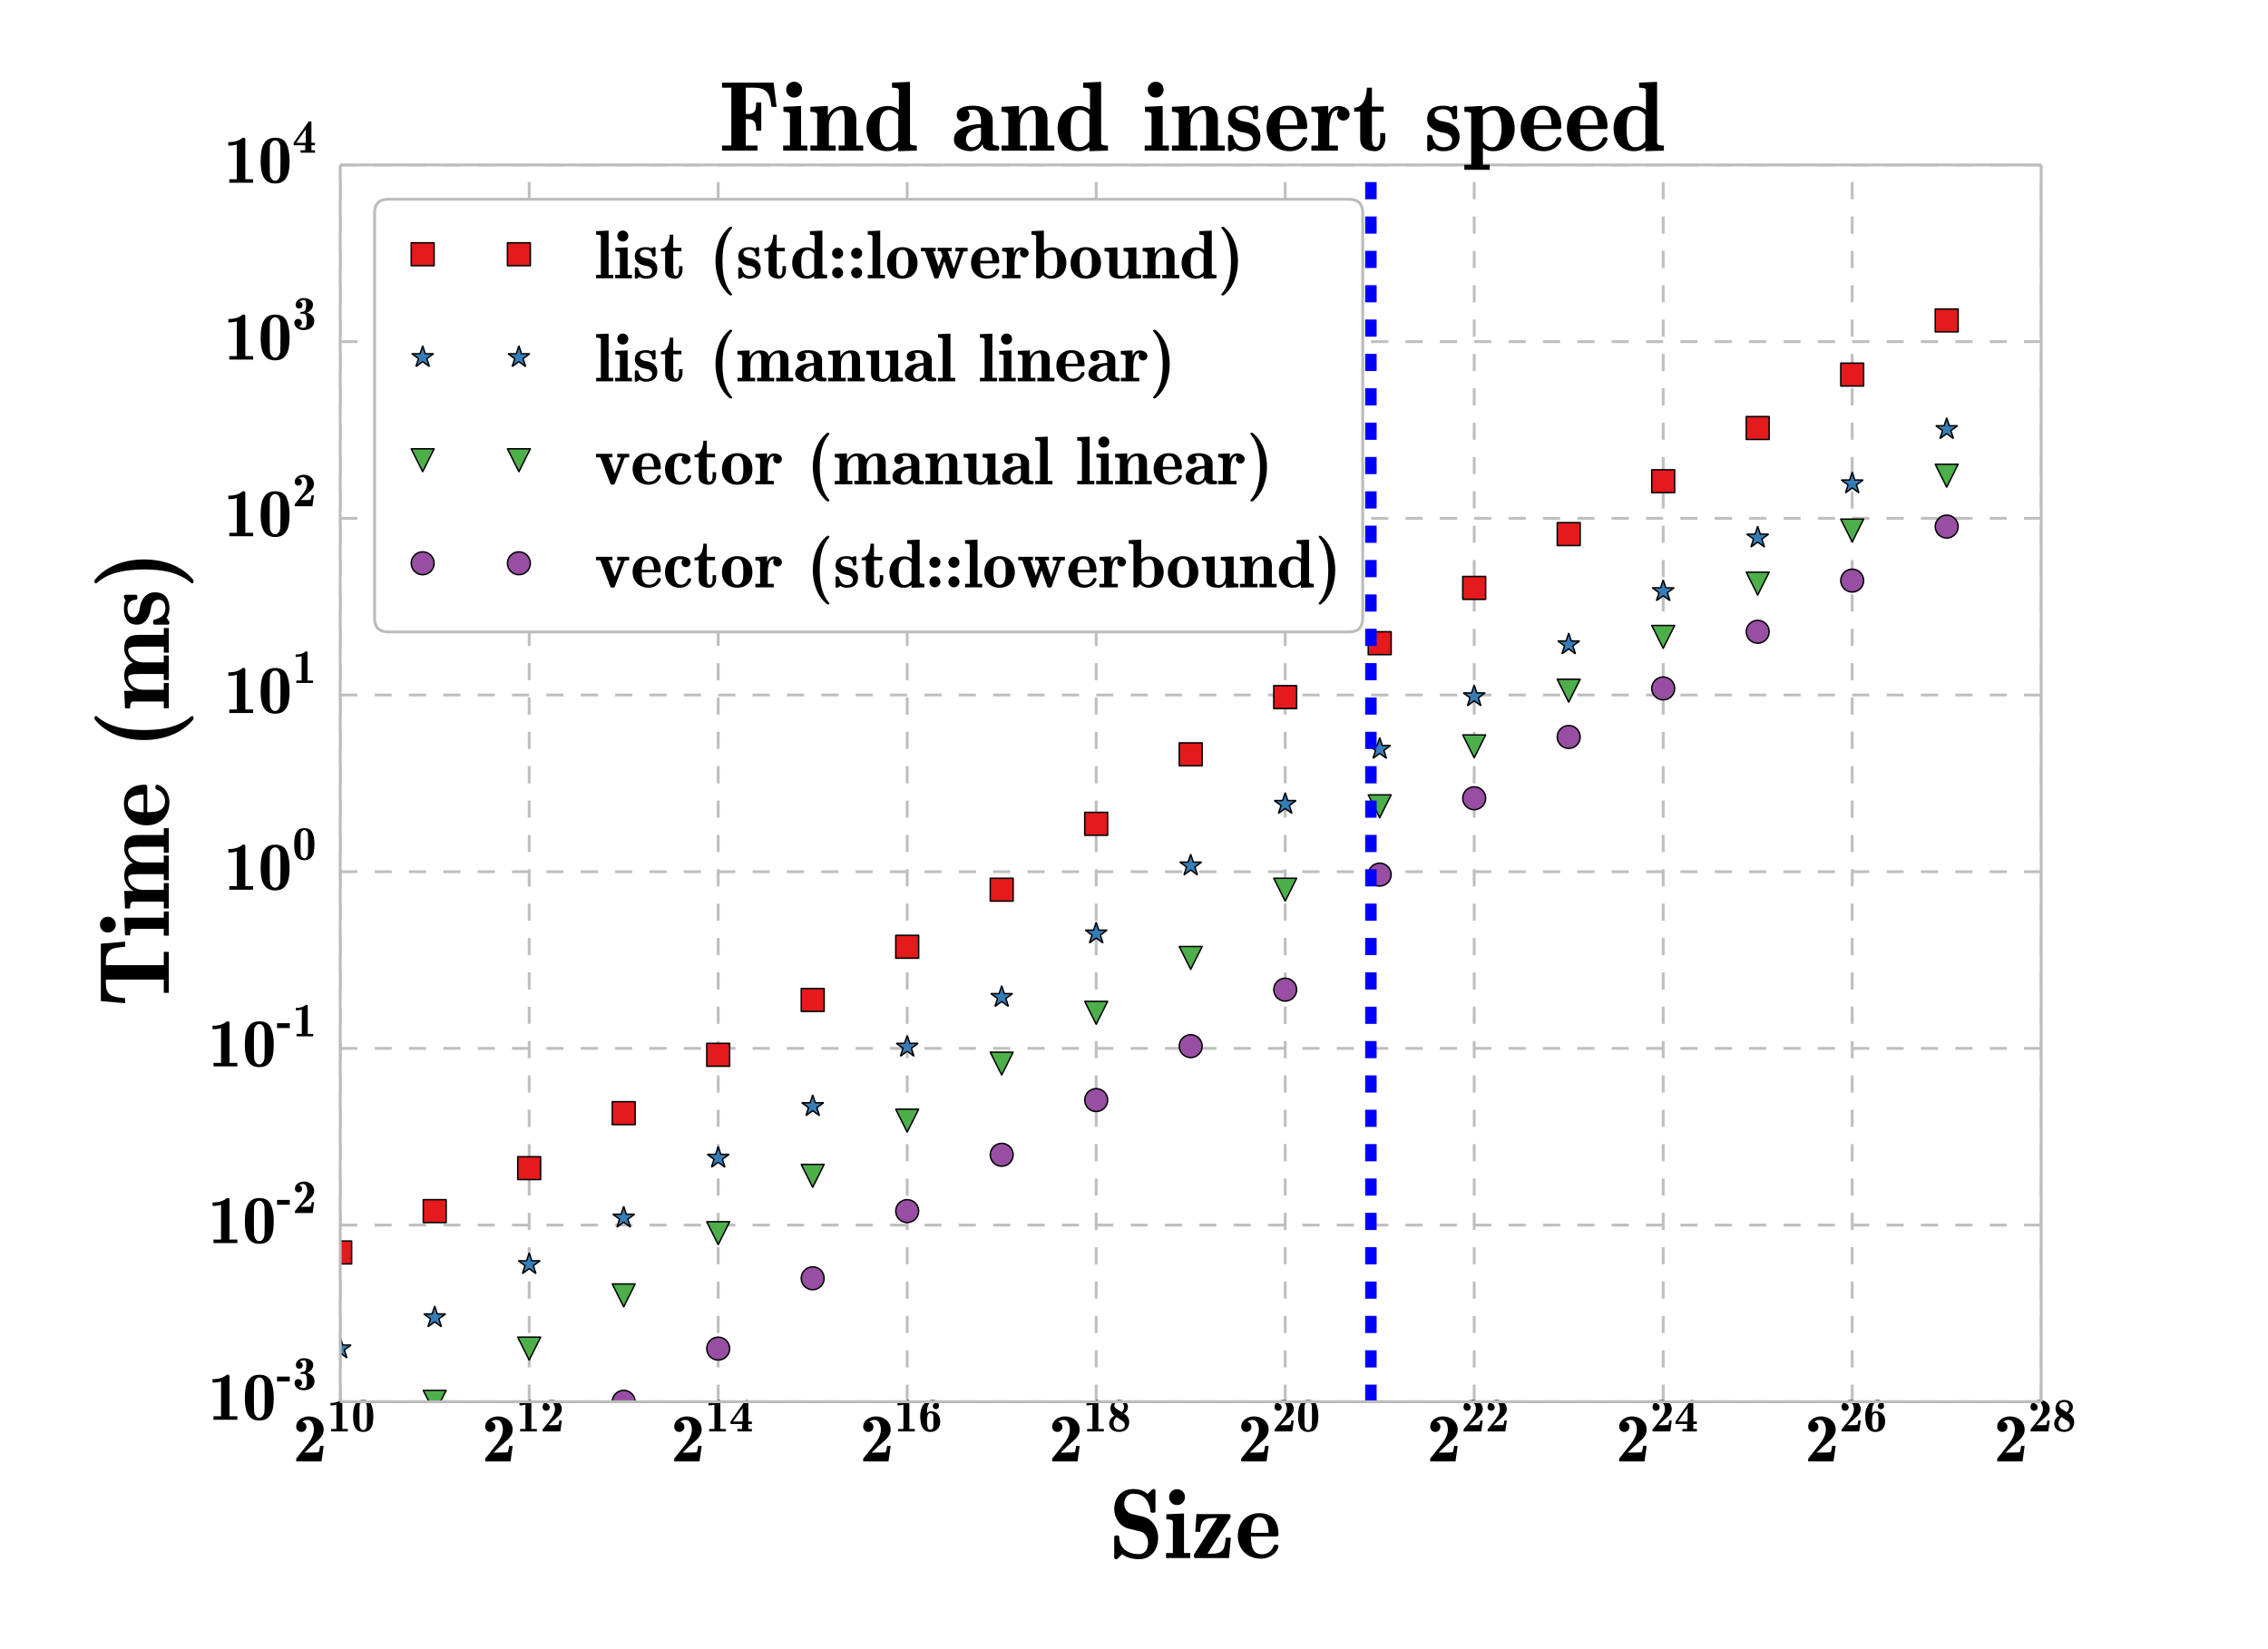 <?xml version="1.0" encoding="utf-8" standalone="no"?>
<!DOCTYPE svg PUBLIC "-//W3C//DTD SVG 1.1//EN"
  "http://www.w3.org/Graphics/SVG/1.1/DTD/svg11.dtd">
<!-- Created with matplotlib (http://matplotlib.org/) -->
<svg height="576pt" version="1.1" viewBox="0 0 792 576" width="792pt" xmlns="http://www.w3.org/2000/svg" xmlns:xlink="http://www.w3.org/1999/xlink">
 <defs>
  <style type="text/css">
*{stroke-linecap:butt;stroke-linejoin:round;}
  </style>
 </defs>
 <g id="figure_1">
  <g id="patch_1">
   <path d="
M0 576
L792 576
L792 0
L0 0
z
" style="fill:#ffffff;"/>
  </g>
  <g id="axes_1">
   <g id="patch_2">
    <path d="
M118.8 489.6
L712.8 489.6
L712.8 57.6
L118.8 57.6
z
" style="fill:#ffffff;"/>
   </g>
   <g id="matplotlib.axis_1">
    <g id="xtick_1">
     <g id="line2d_1">
      <path clip-path="url(#p64b59c97f5)" d="
M118.8 489.6
L118.8 57.6" style="fill:none;stroke:#bfbfbf;stroke-dasharray:6,6;stroke-dashoffset:0.0;"/>
     </g>
     <g id="line2d_2">
      <defs>
       <path d="
M0 0
L0 0" id="m48243eeccc" style="stroke:#000000;stroke-width:0.5;"/>
      </defs>
      <g>
       <use style="stroke:#000000;stroke-width:0.5;" x="118.8" xlink:href="#m48243eeccc" y="489.6"/>
      </g>
     </g>
     <g id="line2d_3">
      <g>
       <use style="stroke:#000000;stroke-width:0.5;" x="118.8" xlink:href="#m48243eeccc" y="57.6"/>
      </g>
     </g>
     <g id="text_1">
      <!-- $\mathdefault{2^{10}}$ -->
      <defs>
       <path d="
M4.984 0
L4.984 3.906
Q5.031 4.156 5.422 4.688
L20.703 23.875
Q23.578 27.547 25.781 31.062
Q27.984 34.578 29.344 38.422
Q30.719 42.281 30.719 46.297
Q30.719 49.609 29.781 52.906
Q28.859 56.203 26.75 58.297
Q24.656 60.406 21.188 60.406
Q17 60.406 13.922 57.625
Q16.609 57.031 18.219 55.031
Q19.828 53.031 19.828 50.297
Q19.828 47.125 17.672 45.016
Q15.531 42.922 12.406 42.922
Q10.297 42.922 8.641 43.875
Q6.984 44.828 5.984 46.531
Q4.984 48.25 4.984 50.297
Q4.984 54.938 7.688 58.391
Q10.406 61.859 14.703 63.672
Q19 65.484 23.578 65.484
Q29.25 65.484 34.156 63.141
Q39.062 60.797 41.984 56.391
Q44.922 52 44.922 46.297
Q44.922 42.391 43.281 39.062
Q41.656 35.75 39.203 33.172
Q36.766 30.609 32.203 26.703
Q27.641 22.797 26.812 22.016
L17.281 12.891
L21.688 12.891
Q37.016 12.891 37.5 13.484
Q38.875 14.844 39.797 22.609
L44.922 22.609
L41.797 0
z
" id="Cmb10-32"/>
       <path d="
M8.297 0
L8.297 5.078
L19.281 5.078
L19.281 55.609
Q14.109 54 6.891 54
L6.891 59.078
Q20.844 59.078 27.594 65.484
L29.984 65.484
Q31.297 65.188 31.594 63.922
L31.594 5.078
L43.016 5.078
L43.016 0
z
" id="Cmb10-31"/>
       <path d="
M25 -1.125
Q18.359 -1.125 14.031 1.75
Q9.719 4.641 7.516 9.516
Q5.328 14.406 4.609 19.891
Q3.906 25.391 3.906 31.781
Q3.906 40.719 5.375 48.094
Q6.844 55.469 11.5 60.469
Q16.156 65.484 25 65.484
Q37.641 65.484 41.812 55.938
Q46 46.391 46 31.781
Q46 22.906 44.547 15.75
Q43.109 8.594 38.453 3.734
Q33.797 -1.125 25 -1.125
M17.672 9.906
Q18.5 6.938 20.406 4.906
Q22.312 2.875 25 2.875
Q27.594 2.875 29.516 4.953
Q31.453 7.031 32.172 9.906
Q32.812 12.406 32.812 33.5
Q32.812 52.781 32.172 55.078
Q31.344 57.766 29.469 59.641
Q27.594 61.531 25 61.531
Q22.406 61.531 20.5 59.672
Q18.609 57.812 17.672 55.078
Q17.094 52.781 17.094 33.5
Q17.094 12.406 17.672 9.906" id="Cmb10-30"/>
      </defs>
      <g transform="translate(102.24 510.546)scale(0.24 -0.24)">
       <use transform="translate(0.0 0.473)" xlink:href="#Cmb10-32"/>
       <use transform="translate(50.0 44.161)scale(0.7)" xlink:href="#Cmb10-31"/>
       <use transform="translate(85.0 44.161)scale(0.7)" xlink:href="#Cmb10-30"/>
      </g>
     </g>
    </g>
    <g id="xtick_2">
     <g id="line2d_4">
      <path clip-path="url(#p64b59c97f5)" d="
M184.8 489.6
L184.8 57.6" style="fill:none;stroke:#bfbfbf;stroke-dasharray:6,6;stroke-dashoffset:0.0;"/>
     </g>
     <g id="line2d_5">
      <g>
       <use style="stroke:#000000;stroke-width:0.5;" x="184.8" xlink:href="#m48243eeccc" y="489.6"/>
      </g>
     </g>
     <g id="line2d_6">
      <g>
       <use style="stroke:#000000;stroke-width:0.5;" x="184.8" xlink:href="#m48243eeccc" y="57.6"/>
      </g>
     </g>
     <g id="text_2">
      <!-- $\mathdefault{2^{12}}$ -->
      <g transform="translate(168.24 510.546)scale(0.24 -0.24)">
       <use transform="translate(0.0 0.473)" xlink:href="#Cmb10-32"/>
       <use transform="translate(50.0 44.161)scale(0.7)" xlink:href="#Cmb10-31"/>
       <use transform="translate(85.0 44.161)scale(0.7)" xlink:href="#Cmb10-32"/>
      </g>
     </g>
    </g>
    <g id="xtick_3">
     <g id="line2d_7">
      <path clip-path="url(#p64b59c97f5)" d="
M250.8 489.6
L250.8 57.6" style="fill:none;stroke:#bfbfbf;stroke-dasharray:6,6;stroke-dashoffset:0.0;"/>
     </g>
     <g id="line2d_8">
      <g>
       <use style="stroke:#000000;stroke-width:0.5;" x="250.8" xlink:href="#m48243eeccc" y="489.6"/>
      </g>
     </g>
     <g id="line2d_9">
      <g>
       <use style="stroke:#000000;stroke-width:0.5;" x="250.8" xlink:href="#m48243eeccc" y="57.6"/>
      </g>
     </g>
     <g id="text_3">
      <!-- $\mathdefault{2^{14}}$ -->
      <defs>
       <path d="
M17.094 0
L17.094 5.078
L26.812 5.078
L26.812 15.484
L2.781 15.484
L2.781 20.609
L33.594 64.312
Q34.188 65.188 35.406 65.188
L37.891 65.188
Q38.719 65.188 39.203 64.688
Q39.703 64.203 39.703 63.375
L39.703 20.609
L47.125 20.609
L47.125 15.484
L39.703 15.484
L39.703 5.078
L47.125 5.078
L47.125 0
z

M8.203 20.609
L27.875 20.609
L27.875 48.484
z
" id="Cmb10-34"/>
      </defs>
      <g transform="translate(234.24 510.546)scale(0.24 -0.24)">
       <use transform="translate(0.0 0.473)" xlink:href="#Cmb10-32"/>
       <use transform="translate(50.0 44.161)scale(0.7)" xlink:href="#Cmb10-31"/>
       <use transform="translate(85.0 44.161)scale(0.7)" xlink:href="#Cmb10-34"/>
      </g>
     </g>
    </g>
    <g id="xtick_4">
     <g id="line2d_10">
      <path clip-path="url(#p64b59c97f5)" d="
M316.8 489.6
L316.8 57.6" style="fill:none;stroke:#bfbfbf;stroke-dasharray:6,6;stroke-dashoffset:0.0;"/>
     </g>
     <g id="line2d_11">
      <g>
       <use style="stroke:#000000;stroke-width:0.5;" x="316.8" xlink:href="#m48243eeccc" y="489.6"/>
      </g>
     </g>
     <g id="line2d_12">
      <g>
       <use style="stroke:#000000;stroke-width:0.5;" x="316.8" xlink:href="#m48243eeccc" y="57.6"/>
      </g>
     </g>
     <g id="text_4">
      <!-- $\mathdefault{2^{16}}$ -->
      <defs>
       <path d="
M25 -1.125
Q18.656 -1.125 14.406 2
Q10.156 5.125 8 10
Q5.859 14.891 5.031 20.656
Q4.203 26.422 4.203 32.328
Q4.203 41.016 7.031 48.562
Q9.859 56.109 15.797 60.797
Q21.734 65.484 30.516 65.484
Q36.281 65.484 39.75 61.891
Q43.219 58.297 43.219 52.594
Q43.219 49.906 41.312 48.047
Q39.406 46.188 36.812 46.188
Q34.125 46.188 32.219 48.047
Q30.328 49.906 30.328 52.594
Q30.328 55.078 31.953 56.938
Q33.594 58.797 35.984 58.984
Q34.125 61.188 30.516 61.188
Q25.047 61.188 22.328 57.344
Q19.625 53.516 18.922 48.562
Q18.219 43.609 18.219 37.594
Q21.188 42 26.125 42
Q32.234 42 36.719 39.266
Q41.219 36.531 43.453 31.688
Q45.703 26.859 45.703 20.609
Q45.703 10.891 40.156 4.875
Q34.625 -1.125 25 -1.125
M25 3.609
Q27.156 3.609 28.859 4.703
Q30.562 5.812 31.203 7.812
Q31.688 10.109 31.688 20.516
L31.688 20.797
Q31.688 31.781 31.297 33.797
Q30.719 35.688 29.156 36.828
Q27.594 37.984 25.484 37.984
Q20.953 37.984 19.625 33.156
Q18.312 28.328 18.312 22.125
L18.312 20.406
Q18.312 13.766 19.484 8.688
Q20.656 3.609 25 3.609" id="Cmb10-36"/>
      </defs>
      <g transform="translate(300.24 510.546)scale(0.24 -0.24)">
       <use transform="translate(0.0 0.473)" xlink:href="#Cmb10-32"/>
       <use transform="translate(50.0 44.161)scale(0.7)" xlink:href="#Cmb10-31"/>
       <use transform="translate(85.0 44.161)scale(0.7)" xlink:href="#Cmb10-36"/>
      </g>
     </g>
    </g>
    <g id="xtick_5">
     <g id="line2d_13">
      <path clip-path="url(#p64b59c97f5)" d="
M382.8 489.6
L382.8 57.6" style="fill:none;stroke:#bfbfbf;stroke-dasharray:6,6;stroke-dashoffset:0.0;"/>
     </g>
     <g id="line2d_14">
      <g>
       <use style="stroke:#000000;stroke-width:0.5;" x="382.8" xlink:href="#m48243eeccc" y="489.6"/>
      </g>
     </g>
     <g id="line2d_15">
      <g>
       <use style="stroke:#000000;stroke-width:0.5;" x="382.8" xlink:href="#m48243eeccc" y="57.6"/>
      </g>
     </g>
     <g id="text_5">
      <!-- $\mathdefault{2^{18}}$ -->
      <defs>
       <path d="
M4.203 16.406
Q4.203 21.625 6.984 25.625
Q9.766 29.641 14.797 32.625
Q11.188 35.062 9.031 39.078
Q6.891 43.109 6.891 47.516
Q6.891 52.781 9.156 56.875
Q11.422 60.984 15.516 63.234
Q19.625 65.484 25 65.484
Q29.828 65.484 33.922 63.812
Q38.031 62.156 40.516 58.766
Q43.016 55.375 43.016 50.484
Q43.016 42.328 34.625 37.203
Q39.984 33.844 42.844 29.484
Q45.703 25.141 45.703 19.188
Q45.703 14.656 44.203 10.844
Q42.719 7.031 40.016 4.422
Q37.312 1.812 33.422 0.344
Q29.547 -1.125 25 -1.125
Q19.281 -1.125 14.547 0.828
Q9.812 2.781 7 6.703
Q4.203 10.641 4.203 16.406
M25 3.609
Q29.984 3.609 33.344 6.203
Q36.719 8.797 36.719 13.625
Q36.719 15.969 35.422 18.094
Q34.125 20.219 31.984 21.578
L19.391 29.688
Q16.359 27.391 14.766 23.828
Q13.188 20.266 13.188 16.406
Q13.188 10.844 16.328 7.219
Q19.484 3.609 25 3.609
M18.406 47.703
L30.172 40.094
Q32.562 42.188 33.828 44.797
Q35.109 47.406 35.109 50.484
Q35.109 55.219 32.375 58.203
Q29.641 61.188 24.906 61.188
Q20.75 61.188 17.766 59.297
Q14.797 57.422 14.797 53.516
Q14.797 51.766 15.812 50.203
Q16.844 48.641 18.406 47.703" id="Cmb10-38"/>
      </defs>
      <g transform="translate(366.24 510.546)scale(0.24 -0.24)">
       <use transform="translate(0.0 0.473)" xlink:href="#Cmb10-32"/>
       <use transform="translate(50.0 44.161)scale(0.7)" xlink:href="#Cmb10-31"/>
       <use transform="translate(85.0 44.161)scale(0.7)" xlink:href="#Cmb10-38"/>
      </g>
     </g>
    </g>
    <g id="xtick_6">
     <g id="line2d_16">
      <path clip-path="url(#p64b59c97f5)" d="
M448.8 489.6
L448.8 57.6" style="fill:none;stroke:#bfbfbf;stroke-dasharray:6,6;stroke-dashoffset:0.0;"/>
     </g>
     <g id="line2d_17">
      <g>
       <use style="stroke:#000000;stroke-width:0.5;" x="448.8" xlink:href="#m48243eeccc" y="489.6"/>
      </g>
     </g>
     <g id="line2d_18">
      <g>
       <use style="stroke:#000000;stroke-width:0.5;" x="448.8" xlink:href="#m48243eeccc" y="57.6"/>
      </g>
     </g>
     <g id="text_6">
      <!-- $\mathdefault{2^{20}}$ -->
      <g transform="translate(432.24 510.546)scale(0.24 -0.24)">
       <use transform="translate(0.0 0.473)" xlink:href="#Cmb10-32"/>
       <use transform="translate(50.0 44.161)scale(0.7)" xlink:href="#Cmb10-32"/>
       <use transform="translate(85.0 44.161)scale(0.7)" xlink:href="#Cmb10-30"/>
      </g>
     </g>
    </g>
    <g id="xtick_7">
     <g id="line2d_19">
      <path clip-path="url(#p64b59c97f5)" d="
M514.8 489.6
L514.8 57.6" style="fill:none;stroke:#bfbfbf;stroke-dasharray:6,6;stroke-dashoffset:0.0;"/>
     </g>
     <g id="line2d_20">
      <g>
       <use style="stroke:#000000;stroke-width:0.5;" x="514.8" xlink:href="#m48243eeccc" y="489.6"/>
      </g>
     </g>
     <g id="line2d_21">
      <g>
       <use style="stroke:#000000;stroke-width:0.5;" x="514.8" xlink:href="#m48243eeccc" y="57.6"/>
      </g>
     </g>
     <g id="text_7">
      <!-- $\mathdefault{2^{22}}$ -->
      <g transform="translate(498.24 510.546)scale(0.24 -0.24)">
       <use transform="translate(0.0 0.473)" xlink:href="#Cmb10-32"/>
       <use transform="translate(50.0 44.161)scale(0.7)" xlink:href="#Cmb10-32"/>
       <use transform="translate(85.0 44.161)scale(0.7)" xlink:href="#Cmb10-32"/>
      </g>
     </g>
    </g>
    <g id="xtick_8">
     <g id="line2d_22">
      <path clip-path="url(#p64b59c97f5)" d="
M580.8 489.6
L580.8 57.6" style="fill:none;stroke:#bfbfbf;stroke-dasharray:6,6;stroke-dashoffset:0.0;"/>
     </g>
     <g id="line2d_23">
      <g>
       <use style="stroke:#000000;stroke-width:0.5;" x="580.8" xlink:href="#m48243eeccc" y="489.6"/>
      </g>
     </g>
     <g id="line2d_24">
      <g>
       <use style="stroke:#000000;stroke-width:0.5;" x="580.8" xlink:href="#m48243eeccc" y="57.6"/>
      </g>
     </g>
     <g id="text_8">
      <!-- $\mathdefault{2^{24}}$ -->
      <g transform="translate(564.24 510.546)scale(0.24 -0.24)">
       <use transform="translate(0.0 0.473)" xlink:href="#Cmb10-32"/>
       <use transform="translate(50.0 44.161)scale(0.7)" xlink:href="#Cmb10-32"/>
       <use transform="translate(85.0 44.161)scale(0.7)" xlink:href="#Cmb10-34"/>
      </g>
     </g>
    </g>
    <g id="xtick_9">
     <g id="line2d_25">
      <path clip-path="url(#p64b59c97f5)" d="
M646.8 489.6
L646.8 57.6" style="fill:none;stroke:#bfbfbf;stroke-dasharray:6,6;stroke-dashoffset:0.0;"/>
     </g>
     <g id="line2d_26">
      <g>
       <use style="stroke:#000000;stroke-width:0.5;" x="646.8" xlink:href="#m48243eeccc" y="489.6"/>
      </g>
     </g>
     <g id="line2d_27">
      <g>
       <use style="stroke:#000000;stroke-width:0.5;" x="646.8" xlink:href="#m48243eeccc" y="57.6"/>
      </g>
     </g>
     <g id="text_9">
      <!-- $\mathdefault{2^{26}}$ -->
      <g transform="translate(630.24 510.546)scale(0.24 -0.24)">
       <use transform="translate(0.0 0.473)" xlink:href="#Cmb10-32"/>
       <use transform="translate(50.0 44.161)scale(0.7)" xlink:href="#Cmb10-32"/>
       <use transform="translate(85.0 44.161)scale(0.7)" xlink:href="#Cmb10-36"/>
      </g>
     </g>
    </g>
    <g id="xtick_10">
     <g id="line2d_28">
      <path clip-path="url(#p64b59c97f5)" d="
M712.8 489.6
L712.8 57.6" style="fill:none;stroke:#bfbfbf;stroke-dasharray:6,6;stroke-dashoffset:0.0;"/>
     </g>
     <g id="line2d_29">
      <g>
       <use style="stroke:#000000;stroke-width:0.5;" x="712.8" xlink:href="#m48243eeccc" y="489.6"/>
      </g>
     </g>
     <g id="line2d_30">
      <g>
       <use style="stroke:#000000;stroke-width:0.5;" x="712.8" xlink:href="#m48243eeccc" y="57.6"/>
      </g>
     </g>
     <g id="text_10">
      <!-- $\mathdefault{2^{28}}$ -->
      <g transform="translate(696.24 510.546)scale(0.24 -0.24)">
       <use transform="translate(0.0 0.473)" xlink:href="#Cmb10-32"/>
       <use transform="translate(50.0 44.161)scale(0.7)" xlink:href="#Cmb10-32"/>
       <use transform="translate(85.0 44.161)scale(0.7)" xlink:href="#Cmb10-38"/>
      </g>
     </g>
    </g>
    <g id="xtick_11">
     <g id="line2d_31">
      <g>
       <use style="stroke:#000000;stroke-width:0.5;" x="118.8" xlink:href="#m48243eeccc" y="489.6"/>
      </g>
     </g>
     <g id="line2d_32">
      <g>
       <use style="stroke:#000000;stroke-width:0.5;" x="118.8" xlink:href="#m48243eeccc" y="57.6"/>
      </g>
     </g>
    </g>
    <g id="xtick_12">
     <g id="line2d_33">
      <g>
       <use style="stroke:#000000;stroke-width:0.5;" x="184.8" xlink:href="#m48243eeccc" y="489.6"/>
      </g>
     </g>
     <g id="line2d_34">
      <g>
       <use style="stroke:#000000;stroke-width:0.5;" x="184.8" xlink:href="#m48243eeccc" y="57.6"/>
      </g>
     </g>
    </g>
    <g id="xtick_13">
     <g id="line2d_35">
      <g>
       <use style="stroke:#000000;stroke-width:0.5;" x="250.8" xlink:href="#m48243eeccc" y="489.6"/>
      </g>
     </g>
     <g id="line2d_36">
      <g>
       <use style="stroke:#000000;stroke-width:0.5;" x="250.8" xlink:href="#m48243eeccc" y="57.6"/>
      </g>
     </g>
    </g>
    <g id="xtick_14">
     <g id="line2d_37">
      <g>
       <use style="stroke:#000000;stroke-width:0.5;" x="316.8" xlink:href="#m48243eeccc" y="489.6"/>
      </g>
     </g>
     <g id="line2d_38">
      <g>
       <use style="stroke:#000000;stroke-width:0.5;" x="316.8" xlink:href="#m48243eeccc" y="57.6"/>
      </g>
     </g>
    </g>
    <g id="xtick_15">
     <g id="line2d_39">
      <g>
       <use style="stroke:#000000;stroke-width:0.5;" x="382.8" xlink:href="#m48243eeccc" y="489.6"/>
      </g>
     </g>
     <g id="line2d_40">
      <g>
       <use style="stroke:#000000;stroke-width:0.5;" x="382.8" xlink:href="#m48243eeccc" y="57.6"/>
      </g>
     </g>
    </g>
    <g id="xtick_16">
     <g id="line2d_41">
      <g>
       <use style="stroke:#000000;stroke-width:0.5;" x="448.8" xlink:href="#m48243eeccc" y="489.6"/>
      </g>
     </g>
     <g id="line2d_42">
      <g>
       <use style="stroke:#000000;stroke-width:0.5;" x="448.8" xlink:href="#m48243eeccc" y="57.6"/>
      </g>
     </g>
    </g>
    <g id="xtick_17">
     <g id="line2d_43">
      <g>
       <use style="stroke:#000000;stroke-width:0.5;" x="514.8" xlink:href="#m48243eeccc" y="489.6"/>
      </g>
     </g>
     <g id="line2d_44">
      <g>
       <use style="stroke:#000000;stroke-width:0.5;" x="514.8" xlink:href="#m48243eeccc" y="57.6"/>
      </g>
     </g>
    </g>
    <g id="xtick_18">
     <g id="line2d_45">
      <g>
       <use style="stroke:#000000;stroke-width:0.5;" x="580.8" xlink:href="#m48243eeccc" y="489.6"/>
      </g>
     </g>
     <g id="line2d_46">
      <g>
       <use style="stroke:#000000;stroke-width:0.5;" x="580.8" xlink:href="#m48243eeccc" y="57.6"/>
      </g>
     </g>
    </g>
    <g id="xtick_19">
     <g id="line2d_47">
      <g>
       <use style="stroke:#000000;stroke-width:0.5;" x="646.8" xlink:href="#m48243eeccc" y="489.6"/>
      </g>
     </g>
     <g id="line2d_48">
      <g>
       <use style="stroke:#000000;stroke-width:0.5;" x="646.8" xlink:href="#m48243eeccc" y="57.6"/>
      </g>
     </g>
    </g>
    <g id="xtick_20">
     <g id="line2d_49">
      <g>
       <use style="stroke:#000000;stroke-width:0.5;" x="712.8" xlink:href="#m48243eeccc" y="489.6"/>
      </g>
     </g>
     <g id="line2d_50">
      <g>
       <use style="stroke:#000000;stroke-width:0.5;" x="712.8" xlink:href="#m48243eeccc" y="57.6"/>
      </g>
     </g>
    </g>
    <g id="text_11">
     <!-- Size -->
     <defs>
      <path d="
M2.781 22.516
Q2.781 29 5.469 34.203
Q8.156 39.406 13.156 42.359
Q18.172 45.312 24.703 45.312
Q31.297 45.312 35.547 42.594
Q39.797 39.891 41.797 35.031
Q43.797 30.172 43.797 23.781
Q43.797 22.312 42.188 21.781
L16.016 21.781
Q16.016 16.844 16.719 12.953
Q17.438 9.078 19.922 6.438
Q22.406 3.812 27.203 3.812
Q31.25 3.812 34.5 6.156
Q37.75 8.5 38.812 12.312
Q39.359 13.234 40.281 13.484
L42.188 13.484
Q43.797 13.141 43.797 11.719
Q43.797 11.625 43.703 11.078
Q42.531 7.422 39.891 4.812
Q37.25 2.203 33.594 0.797
Q29.938 -0.594 26.125 -0.594
Q21.047 -0.594 16.75 1.047
Q12.453 2.688 9.328 5.734
Q6.203 8.797 4.484 13.062
Q2.781 17.328 2.781 22.516
M16.016 25.484
L33.891 25.484
Q33.891 29.203 33.125 32.734
Q32.375 36.281 30.312 38.797
Q28.266 41.312 24.703 41.312
Q19.531 41.312 17.766 36.578
Q16.016 31.844 16.016 25.484" id="Cmb10-65"/>
      <path d="
M2.391 0
L2.391 5.078
L9.281 5.078
L9.281 36.281
Q9.281 38.188 7.469 38.641
Q5.672 39.109 2.688 39.109
L2.688 44.188
L20.516 45.016
L20.516 5.078
L26.812 5.078
L26.812 0
z

M5.516 61.531
Q5.516 64.891 7.812 67.188
Q10.109 69.484 13.484 69.484
Q16.891 69.484 19.188 67.188
Q21.484 64.891 21.484 61.531
Q21.484 58.203 19.188 55.859
Q16.891 53.516 13.484 53.516
Q10.109 53.516 7.812 55.859
Q5.516 58.203 5.516 61.531" id="Cmb10-69"/>
      <path d="
M5.609 0.203
L5.609 21.578
Q5.859 22.562 6.891 22.797
L9.516 22.797
Q10.453 22.562 10.688 21.578
Q10.688 15.969 13.25 11.938
Q15.828 7.906 20.344 5.953
Q24.859 4 30.516 4
Q35.109 4 37.453 7.344
Q39.797 10.688 39.797 15.484
Q39.797 17.875 38.969 20.219
Q38.141 22.562 36.422 24.312
Q34.719 26.078 32.328 26.703
L20.312 29.688
Q13.719 31.344 9.656 36.984
Q5.609 42.625 5.609 49.422
Q5.609 55.219 7.984 59.859
Q10.359 64.5 14.719 67.078
Q19.094 69.672 25 69.672
Q33.641 69.672 39.312 64.703
L43.891 69.281
Q44.281 69.578 44.828 69.672
L46 69.672
Q46.969 69.391 47.219 68.5
L47.219 47.125
Q46.969 46.094 46 45.797
L43.406 45.797
Q42.328 46.047 42.094 47.125
Q42.094 50.297 40.422 54.391
Q38.766 58.5 36.531 60.594
Q34.281 62.891 31.375 63.938
Q28.469 64.984 25 64.984
Q22.078 64.984 20 63.641
Q17.922 62.312 16.812 59.984
Q15.719 57.672 15.719 54.688
Q15.719 51.219 17.688 48.359
Q19.672 45.516 23 44.578
L35.016 41.703
Q39.5 40.578 42.859 37.375
Q46.234 34.188 48.062 29.719
Q49.906 25.25 49.906 20.609
Q49.906 14.594 47.656 9.641
Q45.406 4.688 41.016 1.781
Q36.625 -1.125 30.516 -1.125
Q20.266 -1.125 13.625 3.906
L8.891 -0.688
Q8.5 -0.922 8.016 -1.125
L6.891 -1.125
Q5.859 -0.781 5.609 0.203" id="Cmb10-53"/>
      <path d="
M4.594 0
Q3.859 0 3.312 0.484
Q2.781 0.984 2.781 1.812
L2.781 2.875
Q2.781 3.469 3.078 3.906
L26.312 40.375
L22.016 40.375
Q14.797 40.375 12.031 37.125
Q9.281 33.891 9.281 26.516
L4.203 26.516
L5.422 44.391
L38.094 44.391
Q38.922 44.391 39.406 43.891
Q39.891 43.406 39.891 42.578
L39.891 41.703
Q39.891 41.156 39.594 40.719
L16.5 4.391
L21.297 4.391
Q28.219 4.391 31.391 7.625
Q33.156 9.422 33.891 12.719
Q34.625 16.016 35.016 20.609
L40.094 20.609
L38.281 0
z
" id="Cmb10-7a"/>
     </defs>
     <g transform="translate(387.153 544.181)scale(0.346 -0.346)">
      <use xlink:href="#Cmb10-53"/>
      <use x="55.518" xlink:href="#Cmb10-69"/>
      <use x="83.203" xlink:href="#Cmb10-7a"/>
      <use x="127.588" xlink:href="#Cmb10-65"/>
     </g>
    </g>
   </g>
   <g id="matplotlib.axis_2">
    <g id="ytick_1">
     <g id="line2d_51">
      <path clip-path="url(#p64b59c97f5)" d="
M118.8 489.6
L712.8 489.6" style="fill:none;stroke:#bfbfbf;stroke-dasharray:6,6;stroke-dashoffset:0.0;"/>
     </g>
     <g id="line2d_52">
      <g>
       <use style="stroke:#000000;stroke-width:0.5;" x="118.8" xlink:href="#m48243eeccc" y="489.6"/>
      </g>
     </g>
     <g id="line2d_53">
      <g>
       <use style="stroke:#000000;stroke-width:0.5;" x="712.8" xlink:href="#m48243eeccc" y="489.6"/>
      </g>
     </g>
     <g id="text_12">
      <!-- $\mathdefault{10^{-3}}$ -->
      <defs>
       <path d="
M13.812 6.594
Q17.672 3.609 23.094 3.609
Q27.641 3.609 28.812 7.812
Q29.984 12.016 29.984 18.109
L29.984 18.406
Q29.984 24.469 28.766 28.641
Q27.547 32.812 22.906 32.812
L18.016 32.812
Q16.938 33.062 16.703 34.078
L16.703 35.594
Q17 36.578 18.016 36.812
L22.016 37.109
Q25.984 37.109 27.438 41.797
Q28.906 46.484 28.906 51.703
Q28.906 56.062 27.828 58.625
Q26.766 61.188 23.094 61.188
Q18.266 61.188 14.984 57.906
Q17.828 57.516 19.5 55.531
Q21.188 53.562 21.188 50.781
Q21.188 47.797 19.141 45.75
Q17.094 43.703 14.109 43.703
Q11.031 43.703 8.953 45.719
Q6.891 47.75 6.891 50.781
Q6.891 57.078 11.75 61.281
Q16.609 65.484 23.094 65.484
Q26.656 65.484 30.125 64.75
Q33.594 64.016 36.516 62.406
Q39.453 60.797 41.234 58.125
Q43.016 55.469 43.016 51.609
Q43.016 47.797 41.297 44.5
Q39.594 41.219 36.719 38.797
Q33.844 36.375 30.172 34.906
Q34.578 33.984 38.094 31.734
Q41.609 29.5 43.656 26.078
Q45.703 22.656 45.703 18.219
Q45.703 11.969 42.594 7.594
Q39.5 3.219 34.344 1.047
Q29.203 -1.125 23.094 -1.125
Q19.734 -1.125 16.438 -0.141
Q13.141 0.828 10.297 2.859
Q7.469 4.891 5.828 7.844
Q4.203 10.797 4.203 14.312
Q4.203 17.578 6.469 19.844
Q8.734 22.125 12.109 22.125
Q14.266 22.125 16.062 21.094
Q17.875 20.062 18.891 18.25
Q19.922 16.453 19.922 14.312
Q19.922 11.422 18.266 9.375
Q16.609 7.328 13.812 6.594" id="Cmb10-33"/>
       <path d="
M1.125 17.188
L1.125 27.297
L27.594 27.297
L27.594 17.188
z
" id="Cmb10-2d"/>
      </defs>
      <g transform="translate(72.56 495.986)scale(0.24 -0.24)">
       <use transform="translate(0.0 0.473)" xlink:href="#Cmb10-31"/>
       <use transform="translate(50.0 0.473)" xlink:href="#Cmb10-30"/>
       <use transform="translate(100.0 44.161)scale(0.7)" xlink:href="#Cmb10-2d"/>
       <use transform="translate(123.311 44.161)scale(0.7)" xlink:href="#Cmb10-33"/>
      </g>
     </g>
    </g>
    <g id="ytick_2">
     <g id="line2d_54">
      <path clip-path="url(#p64b59c97f5)" d="
M118.8 427.886
L712.8 427.886" style="fill:none;stroke:#bfbfbf;stroke-dasharray:6,6;stroke-dashoffset:0.0;"/>
     </g>
     <g id="line2d_55">
      <g>
       <use style="stroke:#000000;stroke-width:0.5;" x="118.8" xlink:href="#m48243eeccc" y="427.886"/>
      </g>
     </g>
     <g id="line2d_56">
      <g>
       <use style="stroke:#000000;stroke-width:0.5;" x="712.8" xlink:href="#m48243eeccc" y="427.886"/>
      </g>
     </g>
     <g id="text_13">
      <!-- $\mathdefault{10^{-2}}$ -->
      <g transform="translate(72.56 434.272)scale(0.24 -0.24)">
       <use transform="translate(0.0 0.473)" xlink:href="#Cmb10-31"/>
       <use transform="translate(50.0 0.473)" xlink:href="#Cmb10-30"/>
       <use transform="translate(100.0 44.161)scale(0.7)" xlink:href="#Cmb10-2d"/>
       <use transform="translate(123.311 44.161)scale(0.7)" xlink:href="#Cmb10-32"/>
      </g>
     </g>
    </g>
    <g id="ytick_3">
     <g id="line2d_57">
      <path clip-path="url(#p64b59c97f5)" d="
M118.8 366.171
L712.8 366.171" style="fill:none;stroke:#bfbfbf;stroke-dasharray:6,6;stroke-dashoffset:0.0;"/>
     </g>
     <g id="line2d_58">
      <g>
       <use style="stroke:#000000;stroke-width:0.5;" x="118.8" xlink:href="#m48243eeccc" y="366.171"/>
      </g>
     </g>
     <g id="line2d_59">
      <g>
       <use style="stroke:#000000;stroke-width:0.5;" x="712.8" xlink:href="#m48243eeccc" y="366.171"/>
      </g>
     </g>
     <g id="text_14">
      <!-- $\mathdefault{10^{-1}}$ -->
      <g transform="translate(72.56 372.558)scale(0.24 -0.24)">
       <use transform="translate(0.0 0.473)" xlink:href="#Cmb10-31"/>
       <use transform="translate(50.0 0.473)" xlink:href="#Cmb10-30"/>
       <use transform="translate(100.0 44.161)scale(0.7)" xlink:href="#Cmb10-2d"/>
       <use transform="translate(123.311 44.161)scale(0.7)" xlink:href="#Cmb10-31"/>
      </g>
     </g>
    </g>
    <g id="ytick_4">
     <g id="line2d_60">
      <path clip-path="url(#p64b59c97f5)" d="
M118.8 304.457
L712.8 304.457" style="fill:none;stroke:#bfbfbf;stroke-dasharray:6,6;stroke-dashoffset:0.0;"/>
     </g>
     <g id="line2d_61">
      <g>
       <use style="stroke:#000000;stroke-width:0.5;" x="118.8" xlink:href="#m48243eeccc" y="304.457"/>
      </g>
     </g>
     <g id="line2d_62">
      <g>
       <use style="stroke:#000000;stroke-width:0.5;" x="712.8" xlink:href="#m48243eeccc" y="304.457"/>
      </g>
     </g>
     <g id="text_15">
      <!-- $\mathdefault{10^{0}}$ -->
      <g transform="translate(78.08 310.843)scale(0.24 -0.24)">
       <use transform="translate(0.0 0.473)" xlink:href="#Cmb10-31"/>
       <use transform="translate(50.0 0.473)" xlink:href="#Cmb10-30"/>
       <use transform="translate(100.0 44.161)scale(0.7)" xlink:href="#Cmb10-30"/>
      </g>
     </g>
    </g>
    <g id="ytick_5">
     <g id="line2d_63">
      <path clip-path="url(#p64b59c97f5)" d="
M118.8 242.743
L712.8 242.743" style="fill:none;stroke:#bfbfbf;stroke-dasharray:6,6;stroke-dashoffset:0.0;"/>
     </g>
     <g id="line2d_64">
      <g>
       <use style="stroke:#000000;stroke-width:0.5;" x="118.8" xlink:href="#m48243eeccc" y="242.743"/>
      </g>
     </g>
     <g id="line2d_65">
      <g>
       <use style="stroke:#000000;stroke-width:0.5;" x="712.8" xlink:href="#m48243eeccc" y="242.743"/>
      </g>
     </g>
     <g id="text_16">
      <!-- $\mathdefault{10^{1}}$ -->
      <g transform="translate(78.08 249.129)scale(0.24 -0.24)">
       <use transform="translate(0.0 0.473)" xlink:href="#Cmb10-31"/>
       <use transform="translate(50.0 0.473)" xlink:href="#Cmb10-30"/>
       <use transform="translate(100.0 44.161)scale(0.7)" xlink:href="#Cmb10-31"/>
      </g>
     </g>
    </g>
    <g id="ytick_6">
     <g id="line2d_66">
      <path clip-path="url(#p64b59c97f5)" d="
M118.8 181.029
L712.8 181.029" style="fill:none;stroke:#bfbfbf;stroke-dasharray:6,6;stroke-dashoffset:0.0;"/>
     </g>
     <g id="line2d_67">
      <g>
       <use style="stroke:#000000;stroke-width:0.5;" x="118.8" xlink:href="#m48243eeccc" y="181.029"/>
      </g>
     </g>
     <g id="line2d_68">
      <g>
       <use style="stroke:#000000;stroke-width:0.5;" x="712.8" xlink:href="#m48243eeccc" y="181.029"/>
      </g>
     </g>
     <g id="text_17">
      <!-- $\mathdefault{10^{2}}$ -->
      <g transform="translate(78.08 187.415)scale(0.24 -0.24)">
       <use transform="translate(0.0 0.473)" xlink:href="#Cmb10-31"/>
       <use transform="translate(50.0 0.473)" xlink:href="#Cmb10-30"/>
       <use transform="translate(100.0 44.161)scale(0.7)" xlink:href="#Cmb10-32"/>
      </g>
     </g>
    </g>
    <g id="ytick_7">
     <g id="line2d_69">
      <path clip-path="url(#p64b59c97f5)" d="
M118.8 119.314
L712.8 119.314" style="fill:none;stroke:#bfbfbf;stroke-dasharray:6,6;stroke-dashoffset:0.0;"/>
     </g>
     <g id="line2d_70">
      <g>
       <use style="stroke:#000000;stroke-width:0.5;" x="118.8" xlink:href="#m48243eeccc" y="119.314"/>
      </g>
     </g>
     <g id="line2d_71">
      <g>
       <use style="stroke:#000000;stroke-width:0.5;" x="712.8" xlink:href="#m48243eeccc" y="119.314"/>
      </g>
     </g>
     <g id="text_18">
      <!-- $\mathdefault{10^{3}}$ -->
      <g transform="translate(78.08 125.701)scale(0.24 -0.24)">
       <use transform="translate(0.0 0.473)" xlink:href="#Cmb10-31"/>
       <use transform="translate(50.0 0.473)" xlink:href="#Cmb10-30"/>
       <use transform="translate(100.0 44.161)scale(0.7)" xlink:href="#Cmb10-33"/>
      </g>
     </g>
    </g>
    <g id="ytick_8">
     <g id="line2d_72">
      <path clip-path="url(#p64b59c97f5)" d="
M118.8 57.6
L712.8 57.6" style="fill:none;stroke:#bfbfbf;stroke-dasharray:6,6;stroke-dashoffset:0.0;"/>
     </g>
     <g id="line2d_73">
      <g>
       <use style="stroke:#000000;stroke-width:0.5;" x="118.8" xlink:href="#m48243eeccc" y="57.6"/>
      </g>
     </g>
     <g id="line2d_74">
      <g>
       <use style="stroke:#000000;stroke-width:0.5;" x="712.8" xlink:href="#m48243eeccc" y="57.6"/>
      </g>
     </g>
     <g id="text_19">
      <!-- $\mathdefault{10^{4}}$ -->
      <g transform="translate(78.08 63.986)scale(0.24 -0.24)">
       <use transform="translate(0.0 0.681)" xlink:href="#Cmb10-31"/>
       <use transform="translate(50.0 0.681)" xlink:href="#Cmb10-30"/>
       <use transform="translate(100.0 44.369)scale(0.7)" xlink:href="#Cmb10-34"/>
      </g>
     </g>
    </g>
    <g id="ytick_9">
     <g id="line2d_75">
      <g>
       <use style="stroke:#000000;stroke-width:0.5;" x="118.8" xlink:href="#m48243eeccc" y="471.022"/>
      </g>
     </g>
     <g id="line2d_76">
      <g>
       <use style="stroke:#000000;stroke-width:0.5;" x="712.8" xlink:href="#m48243eeccc" y="471.022"/>
      </g>
     </g>
    </g>
    <g id="ytick_10">
     <g id="line2d_77">
      <g>
       <use style="stroke:#000000;stroke-width:0.5;" x="118.8" xlink:href="#m48243eeccc" y="460.155"/>
      </g>
     </g>
     <g id="line2d_78">
      <g>
       <use style="stroke:#000000;stroke-width:0.5;" x="712.8" xlink:href="#m48243eeccc" y="460.155"/>
      </g>
     </g>
    </g>
    <g id="ytick_11">
     <g id="line2d_79">
      <g>
       <use style="stroke:#000000;stroke-width:0.5;" x="118.8" xlink:href="#m48243eeccc" y="452.444"/>
      </g>
     </g>
     <g id="line2d_80">
      <g>
       <use style="stroke:#000000;stroke-width:0.5;" x="712.8" xlink:href="#m48243eeccc" y="452.444"/>
      </g>
     </g>
    </g>
    <g id="ytick_12">
     <g id="line2d_81">
      <g>
       <use style="stroke:#000000;stroke-width:0.5;" x="118.8" xlink:href="#m48243eeccc" y="446.464"/>
      </g>
     </g>
     <g id="line2d_82">
      <g>
       <use style="stroke:#000000;stroke-width:0.5;" x="712.8" xlink:href="#m48243eeccc" y="446.464"/>
      </g>
     </g>
    </g>
    <g id="ytick_13">
     <g id="line2d_83">
      <g>
       <use style="stroke:#000000;stroke-width:0.5;" x="118.8" xlink:href="#m48243eeccc" y="441.577"/>
      </g>
     </g>
     <g id="line2d_84">
      <g>
       <use style="stroke:#000000;stroke-width:0.5;" x="712.8" xlink:href="#m48243eeccc" y="441.577"/>
      </g>
     </g>
    </g>
    <g id="ytick_14">
     <g id="line2d_85">
      <g>
       <use style="stroke:#000000;stroke-width:0.5;" x="118.8" xlink:href="#m48243eeccc" y="437.445"/>
      </g>
     </g>
     <g id="line2d_86">
      <g>
       <use style="stroke:#000000;stroke-width:0.5;" x="712.8" xlink:href="#m48243eeccc" y="437.445"/>
      </g>
     </g>
    </g>
    <g id="ytick_15">
     <g id="line2d_87">
      <g>
       <use style="stroke:#000000;stroke-width:0.5;" x="118.8" xlink:href="#m48243eeccc" y="433.866"/>
      </g>
     </g>
     <g id="line2d_88">
      <g>
       <use style="stroke:#000000;stroke-width:0.5;" x="712.8" xlink:href="#m48243eeccc" y="433.866"/>
      </g>
     </g>
    </g>
    <g id="ytick_16">
     <g id="line2d_89">
      <g>
       <use style="stroke:#000000;stroke-width:0.5;" x="118.8" xlink:href="#m48243eeccc" y="430.71"/>
      </g>
     </g>
     <g id="line2d_90">
      <g>
       <use style="stroke:#000000;stroke-width:0.5;" x="712.8" xlink:href="#m48243eeccc" y="430.71"/>
      </g>
     </g>
    </g>
    <g id="ytick_17">
     <g id="line2d_91">
      <g>
       <use style="stroke:#000000;stroke-width:0.5;" x="118.8" xlink:href="#m48243eeccc" y="409.308"/>
      </g>
     </g>
     <g id="line2d_92">
      <g>
       <use style="stroke:#000000;stroke-width:0.5;" x="712.8" xlink:href="#m48243eeccc" y="409.308"/>
      </g>
     </g>
    </g>
    <g id="ytick_18">
     <g id="line2d_93">
      <g>
       <use style="stroke:#000000;stroke-width:0.5;" x="118.8" xlink:href="#m48243eeccc" y="398.441"/>
      </g>
     </g>
     <g id="line2d_94">
      <g>
       <use style="stroke:#000000;stroke-width:0.5;" x="712.8" xlink:href="#m48243eeccc" y="398.441"/>
      </g>
     </g>
    </g>
    <g id="ytick_19">
     <g id="line2d_95">
      <g>
       <use style="stroke:#000000;stroke-width:0.5;" x="118.8" xlink:href="#m48243eeccc" y="390.73"/>
      </g>
     </g>
     <g id="line2d_96">
      <g>
       <use style="stroke:#000000;stroke-width:0.5;" x="712.8" xlink:href="#m48243eeccc" y="390.73"/>
      </g>
     </g>
    </g>
    <g id="ytick_20">
     <g id="line2d_97">
      <g>
       <use style="stroke:#000000;stroke-width:0.5;" x="118.8" xlink:href="#m48243eeccc" y="384.749"/>
      </g>
     </g>
     <g id="line2d_98">
      <g>
       <use style="stroke:#000000;stroke-width:0.5;" x="712.8" xlink:href="#m48243eeccc" y="384.749"/>
      </g>
     </g>
    </g>
    <g id="ytick_21">
     <g id="line2d_99">
      <g>
       <use style="stroke:#000000;stroke-width:0.5;" x="118.8" xlink:href="#m48243eeccc" y="379.863"/>
      </g>
     </g>
     <g id="line2d_100">
      <g>
       <use style="stroke:#000000;stroke-width:0.5;" x="712.8" xlink:href="#m48243eeccc" y="379.863"/>
      </g>
     </g>
    </g>
    <g id="ytick_22">
     <g id="line2d_101">
      <g>
       <use style="stroke:#000000;stroke-width:0.5;" x="118.8" xlink:href="#m48243eeccc" y="375.731"/>
      </g>
     </g>
     <g id="line2d_102">
      <g>
       <use style="stroke:#000000;stroke-width:0.5;" x="712.8" xlink:href="#m48243eeccc" y="375.731"/>
      </g>
     </g>
    </g>
    <g id="ytick_23">
     <g id="line2d_103">
      <g>
       <use style="stroke:#000000;stroke-width:0.5;" x="118.8" xlink:href="#m48243eeccc" y="372.152"/>
      </g>
     </g>
     <g id="line2d_104">
      <g>
       <use style="stroke:#000000;stroke-width:0.5;" x="712.8" xlink:href="#m48243eeccc" y="372.152"/>
      </g>
     </g>
    </g>
    <g id="ytick_24">
     <g id="line2d_105">
      <g>
       <use style="stroke:#000000;stroke-width:0.5;" x="118.8" xlink:href="#m48243eeccc" y="368.995"/>
      </g>
     </g>
     <g id="line2d_106">
      <g>
       <use style="stroke:#000000;stroke-width:0.5;" x="712.8" xlink:href="#m48243eeccc" y="368.995"/>
      </g>
     </g>
    </g>
    <g id="ytick_25">
     <g id="line2d_107">
      <g>
       <use style="stroke:#000000;stroke-width:0.5;" x="118.8" xlink:href="#m48243eeccc" y="347.594"/>
      </g>
     </g>
     <g id="line2d_108">
      <g>
       <use style="stroke:#000000;stroke-width:0.5;" x="712.8" xlink:href="#m48243eeccc" y="347.594"/>
      </g>
     </g>
    </g>
    <g id="ytick_26">
     <g id="line2d_109">
      <g>
       <use style="stroke:#000000;stroke-width:0.5;" x="118.8" xlink:href="#m48243eeccc" y="336.726"/>
      </g>
     </g>
     <g id="line2d_110">
      <g>
       <use style="stroke:#000000;stroke-width:0.5;" x="712.8" xlink:href="#m48243eeccc" y="336.726"/>
      </g>
     </g>
    </g>
    <g id="ytick_27">
     <g id="line2d_111">
      <g>
       <use style="stroke:#000000;stroke-width:0.5;" x="118.8" xlink:href="#m48243eeccc" y="329.016"/>
      </g>
     </g>
     <g id="line2d_112">
      <g>
       <use style="stroke:#000000;stroke-width:0.5;" x="712.8" xlink:href="#m48243eeccc" y="329.016"/>
      </g>
     </g>
    </g>
    <g id="ytick_28">
     <g id="line2d_113">
      <g>
       <use style="stroke:#000000;stroke-width:0.5;" x="118.8" xlink:href="#m48243eeccc" y="323.035"/>
      </g>
     </g>
     <g id="line2d_114">
      <g>
       <use style="stroke:#000000;stroke-width:0.5;" x="712.8" xlink:href="#m48243eeccc" y="323.035"/>
      </g>
     </g>
    </g>
    <g id="ytick_29">
     <g id="line2d_115">
      <g>
       <use style="stroke:#000000;stroke-width:0.5;" x="118.8" xlink:href="#m48243eeccc" y="318.148"/>
      </g>
     </g>
     <g id="line2d_116">
      <g>
       <use style="stroke:#000000;stroke-width:0.5;" x="712.8" xlink:href="#m48243eeccc" y="318.148"/>
      </g>
     </g>
    </g>
    <g id="ytick_30">
     <g id="line2d_117">
      <g>
       <use style="stroke:#000000;stroke-width:0.5;" x="118.8" xlink:href="#m48243eeccc" y="314.017"/>
      </g>
     </g>
     <g id="line2d_118">
      <g>
       <use style="stroke:#000000;stroke-width:0.5;" x="712.8" xlink:href="#m48243eeccc" y="314.017"/>
      </g>
     </g>
    </g>
    <g id="ytick_31">
     <g id="line2d_119">
      <g>
       <use style="stroke:#000000;stroke-width:0.5;" x="118.8" xlink:href="#m48243eeccc" y="310.438"/>
      </g>
     </g>
     <g id="line2d_120">
      <g>
       <use style="stroke:#000000;stroke-width:0.5;" x="712.8" xlink:href="#m48243eeccc" y="310.438"/>
      </g>
     </g>
    </g>
    <g id="ytick_32">
     <g id="line2d_121">
      <g>
       <use style="stroke:#000000;stroke-width:0.5;" x="118.8" xlink:href="#m48243eeccc" y="307.281"/>
      </g>
     </g>
     <g id="line2d_122">
      <g>
       <use style="stroke:#000000;stroke-width:0.5;" x="712.8" xlink:href="#m48243eeccc" y="307.281"/>
      </g>
     </g>
    </g>
    <g id="ytick_33">
     <g id="line2d_123">
      <g>
       <use style="stroke:#000000;stroke-width:0.5;" x="118.8" xlink:href="#m48243eeccc" y="285.879"/>
      </g>
     </g>
     <g id="line2d_124">
      <g>
       <use style="stroke:#000000;stroke-width:0.5;" x="712.8" xlink:href="#m48243eeccc" y="285.879"/>
      </g>
     </g>
    </g>
    <g id="ytick_34">
     <g id="line2d_125">
      <g>
       <use style="stroke:#000000;stroke-width:0.5;" x="118.8" xlink:href="#m48243eeccc" y="275.012"/>
      </g>
     </g>
     <g id="line2d_126">
      <g>
       <use style="stroke:#000000;stroke-width:0.5;" x="712.8" xlink:href="#m48243eeccc" y="275.012"/>
      </g>
     </g>
    </g>
    <g id="ytick_35">
     <g id="line2d_127">
      <g>
       <use style="stroke:#000000;stroke-width:0.5;" x="118.8" xlink:href="#m48243eeccc" y="267.301"/>
      </g>
     </g>
     <g id="line2d_128">
      <g>
       <use style="stroke:#000000;stroke-width:0.5;" x="712.8" xlink:href="#m48243eeccc" y="267.301"/>
      </g>
     </g>
    </g>
    <g id="ytick_36">
     <g id="line2d_129">
      <g>
       <use style="stroke:#000000;stroke-width:0.5;" x="118.8" xlink:href="#m48243eeccc" y="261.321"/>
      </g>
     </g>
     <g id="line2d_130">
      <g>
       <use style="stroke:#000000;stroke-width:0.5;" x="712.8" xlink:href="#m48243eeccc" y="261.321"/>
      </g>
     </g>
    </g>
    <g id="ytick_37">
     <g id="line2d_131">
      <g>
       <use style="stroke:#000000;stroke-width:0.5;" x="118.8" xlink:href="#m48243eeccc" y="256.434"/>
      </g>
     </g>
     <g id="line2d_132">
      <g>
       <use style="stroke:#000000;stroke-width:0.5;" x="712.8" xlink:href="#m48243eeccc" y="256.434"/>
      </g>
     </g>
    </g>
    <g id="ytick_38">
     <g id="line2d_133">
      <g>
       <use style="stroke:#000000;stroke-width:0.5;" x="118.8" xlink:href="#m48243eeccc" y="252.303"/>
      </g>
     </g>
     <g id="line2d_134">
      <g>
       <use style="stroke:#000000;stroke-width:0.5;" x="712.8" xlink:href="#m48243eeccc" y="252.303"/>
      </g>
     </g>
    </g>
    <g id="ytick_39">
     <g id="line2d_135">
      <g>
       <use style="stroke:#000000;stroke-width:0.5;" x="118.8" xlink:href="#m48243eeccc" y="248.724"/>
      </g>
     </g>
     <g id="line2d_136">
      <g>
       <use style="stroke:#000000;stroke-width:0.5;" x="712.8" xlink:href="#m48243eeccc" y="248.724"/>
      </g>
     </g>
    </g>
    <g id="ytick_40">
     <g id="line2d_137">
      <g>
       <use style="stroke:#000000;stroke-width:0.5;" x="118.8" xlink:href="#m48243eeccc" y="245.567"/>
      </g>
     </g>
     <g id="line2d_138">
      <g>
       <use style="stroke:#000000;stroke-width:0.5;" x="712.8" xlink:href="#m48243eeccc" y="245.567"/>
      </g>
     </g>
    </g>
    <g id="ytick_41">
     <g id="line2d_139">
      <g>
       <use style="stroke:#000000;stroke-width:0.5;" x="118.8" xlink:href="#m48243eeccc" y="224.165"/>
      </g>
     </g>
     <g id="line2d_140">
      <g>
       <use style="stroke:#000000;stroke-width:0.5;" x="712.8" xlink:href="#m48243eeccc" y="224.165"/>
      </g>
     </g>
    </g>
    <g id="ytick_42">
     <g id="line2d_141">
      <g>
       <use style="stroke:#000000;stroke-width:0.5;" x="118.8" xlink:href="#m48243eeccc" y="213.298"/>
      </g>
     </g>
     <g id="line2d_142">
      <g>
       <use style="stroke:#000000;stroke-width:0.5;" x="712.8" xlink:href="#m48243eeccc" y="213.298"/>
      </g>
     </g>
    </g>
    <g id="ytick_43">
     <g id="line2d_143">
      <g>
       <use style="stroke:#000000;stroke-width:0.5;" x="118.8" xlink:href="#m48243eeccc" y="205.587"/>
      </g>
     </g>
     <g id="line2d_144">
      <g>
       <use style="stroke:#000000;stroke-width:0.5;" x="712.8" xlink:href="#m48243eeccc" y="205.587"/>
      </g>
     </g>
    </g>
    <g id="ytick_44">
     <g id="line2d_145">
      <g>
       <use style="stroke:#000000;stroke-width:0.5;" x="118.8" xlink:href="#m48243eeccc" y="199.606"/>
      </g>
     </g>
     <g id="line2d_146">
      <g>
       <use style="stroke:#000000;stroke-width:0.5;" x="712.8" xlink:href="#m48243eeccc" y="199.606"/>
      </g>
     </g>
    </g>
    <g id="ytick_45">
     <g id="line2d_147">
      <g>
       <use style="stroke:#000000;stroke-width:0.5;" x="118.8" xlink:href="#m48243eeccc" y="194.72"/>
      </g>
     </g>
     <g id="line2d_148">
      <g>
       <use style="stroke:#000000;stroke-width:0.5;" x="712.8" xlink:href="#m48243eeccc" y="194.72"/>
      </g>
     </g>
    </g>
    <g id="ytick_46">
     <g id="line2d_149">
      <g>
       <use style="stroke:#000000;stroke-width:0.5;" x="118.8" xlink:href="#m48243eeccc" y="190.588"/>
      </g>
     </g>
     <g id="line2d_150">
      <g>
       <use style="stroke:#000000;stroke-width:0.5;" x="712.8" xlink:href="#m48243eeccc" y="190.588"/>
      </g>
     </g>
    </g>
    <g id="ytick_47">
     <g id="line2d_151">
      <g>
       <use style="stroke:#000000;stroke-width:0.5;" x="118.8" xlink:href="#m48243eeccc" y="187.009"/>
      </g>
     </g>
     <g id="line2d_152">
      <g>
       <use style="stroke:#000000;stroke-width:0.5;" x="712.8" xlink:href="#m48243eeccc" y="187.009"/>
      </g>
     </g>
    </g>
    <g id="ytick_48">
     <g id="line2d_153">
      <g>
       <use style="stroke:#000000;stroke-width:0.5;" x="118.8" xlink:href="#m48243eeccc" y="183.852"/>
      </g>
     </g>
     <g id="line2d_154">
      <g>
       <use style="stroke:#000000;stroke-width:0.5;" x="712.8" xlink:href="#m48243eeccc" y="183.852"/>
      </g>
     </g>
    </g>
    <g id="ytick_49">
     <g id="line2d_155">
      <g>
       <use style="stroke:#000000;stroke-width:0.5;" x="118.8" xlink:href="#m48243eeccc" y="162.451"/>
      </g>
     </g>
     <g id="line2d_156">
      <g>
       <use style="stroke:#000000;stroke-width:0.5;" x="712.8" xlink:href="#m48243eeccc" y="162.451"/>
      </g>
     </g>
    </g>
    <g id="ytick_50">
     <g id="line2d_157">
      <g>
       <use style="stroke:#000000;stroke-width:0.5;" x="118.8" xlink:href="#m48243eeccc" y="151.583"/>
      </g>
     </g>
     <g id="line2d_158">
      <g>
       <use style="stroke:#000000;stroke-width:0.5;" x="712.8" xlink:href="#m48243eeccc" y="151.583"/>
      </g>
     </g>
    </g>
    <g id="ytick_51">
     <g id="line2d_159">
      <g>
       <use style="stroke:#000000;stroke-width:0.5;" x="118.8" xlink:href="#m48243eeccc" y="143.873"/>
      </g>
     </g>
     <g id="line2d_160">
      <g>
       <use style="stroke:#000000;stroke-width:0.5;" x="712.8" xlink:href="#m48243eeccc" y="143.873"/>
      </g>
     </g>
    </g>
    <g id="ytick_52">
     <g id="line2d_161">
      <g>
       <use style="stroke:#000000;stroke-width:0.5;" x="118.8" xlink:href="#m48243eeccc" y="137.892"/>
      </g>
     </g>
     <g id="line2d_162">
      <g>
       <use style="stroke:#000000;stroke-width:0.5;" x="712.8" xlink:href="#m48243eeccc" y="137.892"/>
      </g>
     </g>
    </g>
    <g id="ytick_53">
     <g id="line2d_163">
      <g>
       <use style="stroke:#000000;stroke-width:0.5;" x="118.8" xlink:href="#m48243eeccc" y="133.006"/>
      </g>
     </g>
     <g id="line2d_164">
      <g>
       <use style="stroke:#000000;stroke-width:0.5;" x="712.8" xlink:href="#m48243eeccc" y="133.006"/>
      </g>
     </g>
    </g>
    <g id="ytick_54">
     <g id="line2d_165">
      <g>
       <use style="stroke:#000000;stroke-width:0.5;" x="118.8" xlink:href="#m48243eeccc" y="128.874"/>
      </g>
     </g>
     <g id="line2d_166">
      <g>
       <use style="stroke:#000000;stroke-width:0.5;" x="712.8" xlink:href="#m48243eeccc" y="128.874"/>
      </g>
     </g>
    </g>
    <g id="ytick_55">
     <g id="line2d_167">
      <g>
       <use style="stroke:#000000;stroke-width:0.5;" x="118.8" xlink:href="#m48243eeccc" y="125.295"/>
      </g>
     </g>
     <g id="line2d_168">
      <g>
       <use style="stroke:#000000;stroke-width:0.5;" x="712.8" xlink:href="#m48243eeccc" y="125.295"/>
      </g>
     </g>
    </g>
    <g id="ytick_56">
     <g id="line2d_169">
      <g>
       <use style="stroke:#000000;stroke-width:0.5;" x="118.8" xlink:href="#m48243eeccc" y="122.138"/>
      </g>
     </g>
     <g id="line2d_170">
      <g>
       <use style="stroke:#000000;stroke-width:0.5;" x="712.8" xlink:href="#m48243eeccc" y="122.138"/>
      </g>
     </g>
    </g>
    <g id="ytick_57">
     <g id="line2d_171">
      <g>
       <use style="stroke:#000000;stroke-width:0.5;" x="118.8" xlink:href="#m48243eeccc" y="100.736"/>
      </g>
     </g>
     <g id="line2d_172">
      <g>
       <use style="stroke:#000000;stroke-width:0.5;" x="712.8" xlink:href="#m48243eeccc" y="100.736"/>
      </g>
     </g>
    </g>
    <g id="ytick_58">
     <g id="line2d_173">
      <g>
       <use style="stroke:#000000;stroke-width:0.5;" x="118.8" xlink:href="#m48243eeccc" y="89.869"/>
      </g>
     </g>
     <g id="line2d_174">
      <g>
       <use style="stroke:#000000;stroke-width:0.5;" x="712.8" xlink:href="#m48243eeccc" y="89.869"/>
      </g>
     </g>
    </g>
    <g id="ytick_59">
     <g id="line2d_175">
      <g>
       <use style="stroke:#000000;stroke-width:0.5;" x="118.8" xlink:href="#m48243eeccc" y="82.159"/>
      </g>
     </g>
     <g id="line2d_176">
      <g>
       <use style="stroke:#000000;stroke-width:0.5;" x="712.8" xlink:href="#m48243eeccc" y="82.159"/>
      </g>
     </g>
    </g>
    <g id="ytick_60">
     <g id="line2d_177">
      <g>
       <use style="stroke:#000000;stroke-width:0.5;" x="118.8" xlink:href="#m48243eeccc" y="76.178"/>
      </g>
     </g>
     <g id="line2d_178">
      <g>
       <use style="stroke:#000000;stroke-width:0.5;" x="712.8" xlink:href="#m48243eeccc" y="76.178"/>
      </g>
     </g>
    </g>
    <g id="ytick_61">
     <g id="line2d_179">
      <g>
       <use style="stroke:#000000;stroke-width:0.5;" x="118.8" xlink:href="#m48243eeccc" y="71.291"/>
      </g>
     </g>
     <g id="line2d_180">
      <g>
       <use style="stroke:#000000;stroke-width:0.5;" x="712.8" xlink:href="#m48243eeccc" y="71.291"/>
      </g>
     </g>
    </g>
    <g id="ytick_62">
     <g id="line2d_181">
      <g>
       <use style="stroke:#000000;stroke-width:0.5;" x="118.8" xlink:href="#m48243eeccc" y="67.16"/>
      </g>
     </g>
     <g id="line2d_182">
      <g>
       <use style="stroke:#000000;stroke-width:0.5;" x="712.8" xlink:href="#m48243eeccc" y="67.16"/>
      </g>
     </g>
    </g>
    <g id="ytick_63">
     <g id="line2d_183">
      <g>
       <use style="stroke:#000000;stroke-width:0.5;" x="118.8" xlink:href="#m48243eeccc" y="63.581"/>
      </g>
     </g>
     <g id="line2d_184">
      <g>
       <use style="stroke:#000000;stroke-width:0.5;" x="712.8" xlink:href="#m48243eeccc" y="63.581"/>
      </g>
     </g>
    </g>
    <g id="ytick_64">
     <g id="line2d_185">
      <g>
       <use style="stroke:#000000;stroke-width:0.5;" x="118.8" xlink:href="#m48243eeccc" y="60.424"/>
      </g>
     </g>
     <g id="line2d_186">
      <g>
       <use style="stroke:#000000;stroke-width:0.5;" x="712.8" xlink:href="#m48243eeccc" y="60.424"/>
      </g>
     </g>
    </g>
    <g id="text_20">
     <!-- Time (ms) -->
     <defs>
      <path d="
M14.016 0
L14.016 5.078
L27.391 5.078
L27.391 63.484
L22.516 63.484
Q16.062 63.484 12.5 59.625
Q11.234 58.109 10.469 55.594
Q9.719 53.078 9.328 50.047
Q8.938 47.016 8.688 44.094
L3.609 44.094
L5.719 68.609
L63.625 68.609
L65.719 44.094
L60.594 44.094
Q60.062 50.25 59.328 53.953
Q58.594 57.672 56.781 59.625
Q53.219 63.484 46.781 63.484
L42 63.484
L42 5.078
L55.422 5.078
L55.422 0
z
" id="Cmb10-54"/>
      <path d="
M3.328 0.688
L3.328 14.594
Q3.562 15.531 4.594 15.828
L7.172 15.828
Q8.156 15.484 8.406 14.594
Q10.984 3.422 19.672 3.422
Q28.516 3.422 28.516 10.688
Q28.516 12.5 27.578 13.938
Q26.656 15.375 25.141 16.328
Q23.641 17.281 21.922 17.672
L15.922 18.891
Q10.5 20.219 6.906 23.562
Q3.328 26.906 3.328 31.891
Q3.328 35.5 4.562 38.125
Q5.812 40.766 8.078 42.359
Q10.359 43.953 13.234 44.625
Q16.109 45.312 19.672 45.312
Q24.359 45.312 27.484 43.609
L30.719 45.219
L31.109 45.312
L32.328 45.312
Q33.25 45.062 33.5 44.094
L33.5 33.109
Q33.25 32.031 32.328 31.781
L29.688 31.781
Q28.656 32.031 28.422 33.109
Q28.422 35.75 27.312 37.672
Q26.219 39.594 24.219 40.641
Q22.219 41.703 19.484 41.703
Q10.797 41.703 10.797 35.688
Q10.797 33.5 12.672 32
Q14.547 30.516 17 29.891
L23.094 28.719
Q26.766 27.781 29.641 25.844
Q32.516 23.922 34.25 20.922
Q35.984 17.922 35.984 14.203
Q35.984 6.688 31.594 3.047
Q27.203 -0.594 19.672 -0.594
Q14.016 -0.594 10.297 2.203
L6.109 -0.484
L5.719 -0.594
L4.594 -0.594
Q3.562 -0.344 3.328 0.688" id="Cmb10-73"/>
      <path id="Cmb10-20"/>
      <path d="
M29.594 -24.516
Q24.219 -20.125 20.266 -14.422
Q16.312 -8.734 13.797 -2.094
Q11.281 4.547 10.125 11.453
Q8.984 18.359 8.984 25.094
Q8.984 31.844 10.125 38.766
Q11.281 45.703 13.75 52.219
Q16.219 58.734 20.141 64.422
Q24.078 70.125 29.594 74.609
Q30.031 74.906 30.516 75
L31.984 75
Q33.203 74.656 33.203 73.578
Q33.203 73 32.906 72.703
Q27.594 66.703 24.484 58.859
Q21.391 51.031 20.234 42.766
Q19.094 34.516 19.094 25.094
Q19.094 15.625 20.234 7.344
Q21.391 -0.922 24.484 -8.766
Q27.594 -16.609 32.906 -22.609
Q33.203 -23.047 33.203 -23.484
Q33.203 -24.562 31.984 -24.906
L30.516 -24.906
Q30.031 -24.812 29.594 -24.516" id="Cmb10-28"/>
      <path d="
M2.203 0
L2.203 5.078
L9.078 5.078
L9.078 36.281
Q9.078 39.109 2.203 39.109
L2.203 44.188
L19.828 45.016
L19.828 35.297
Q22.078 39.703 26.031 42.359
Q29.984 45.016 34.812 45.016
Q45.906 45.016 48 36.281
Q49.516 38.812 51.75 40.812
Q54 42.828 56.734 43.922
Q59.469 45.016 62.5 45.016
Q69.672 45.016 72.984 41.516
Q76.312 38.031 76.312 30.719
L76.312 5.078
L83.203 5.078
L83.203 0
L58.406 0
L58.406 5.078
L64.5 5.078
L64.5 30.422
L64.5 30.719
Q64.5 41.016 61.281 41.016
Q57.516 41.016 54.609 38.844
Q51.703 36.672 50.141 33.203
Q48.578 29.734 48.578 26.125
L48.578 5.078
L55.516 5.078
L55.516 0
L30.719 0
L30.719 5.078
L36.812 5.078
L36.812 30.422
L36.812 30.719
Q36.812 41.016 33.594 41.016
Q30.766 41.016 28.391 39.766
Q26.031 38.531 24.344 36.359
Q22.656 34.188 21.781 31.562
Q20.906 28.953 20.906 26.125
L20.906 5.078
L27.781 5.078
L27.781 0
z
" id="Cmb10-6d"/>
      <path d="
M6.891 -24.906
Q5.609 -24.609 5.609 -23.484
Q5.609 -22.859 6 -22.609
Q10.156 -17.828 12.859 -12.188
Q15.578 -6.547 17.031 -0.531
Q18.5 5.469 19.078 11.859
Q19.672 18.266 19.672 25.094
Q19.672 39.656 16.719 51.703
Q13.766 63.766 6 72.703
Q5.609 73.094 5.609 73.578
Q5.609 74.656 6.891 75
L8.406 75
Q8.594 74.953 9.281 74.609
Q16.312 68.891 20.922 60.859
Q25.531 52.828 27.656 43.672
Q29.781 34.516 29.781 25.094
Q29.781 17.922 28.609 11.031
Q27.438 4.156 24.969 -2.359
Q22.516 -8.891 18.578 -14.547
Q14.656 -20.219 9.281 -24.516
Q8.594 -24.859 8.406 -24.906
z
" id="Cmb10-29"/>
     </defs>
     <g transform="translate(58.952 351.627)rotate(-90.0)scale(0.346 -0.346)">
      <use xlink:href="#Cmb10-54"/>
      <use x="69.385" xlink:href="#Cmb10-69"/>
      <use x="97.07" xlink:href="#Cmb10-6d"/>
      <use x="180.371" xlink:href="#Cmb10-65"/>
      <use x="226.953" xlink:href="#Cmb10-20"/>
      <use x="260.254" xlink:href="#Cmb10-28"/>
      <use x="299.072" xlink:href="#Cmb10-6d"/>
      <use x="382.373" xlink:href="#Cmb10-73"/>
      <use x="421.777" xlink:href="#Cmb10-29"/>
     </g>
    </g>
   </g>
   <g id="line2d_187">
    <defs>
     <path d="
M-4 4
L4 4
L4 -4
L-4 -4
z
" id="mbb65dc97af" style="stroke:#000000;stroke-linejoin:miter;stroke-width:0.5;"/>
    </defs>
    <g clip-path="url(#p64b59c97f5)">
     <use style="fill:#e41a1c;stroke:#000000;stroke-linejoin:miter;stroke-width:0.5;" x="-211.2" xlink:href="#mbb65dc97af" y="471.022"/>
     <use style="fill:#e41a1c;stroke:#000000;stroke-linejoin:miter;stroke-width:0.5;" x="-178.2" xlink:href="#mbb65dc97af" y="471.022"/>
     <use style="fill:#e41a1c;stroke:#000000;stroke-linejoin:miter;stroke-width:0.5;" x="-145.2" xlink:href="#mbb65dc97af" y="471.022"/>
     <use style="fill:#e41a1c;stroke:#000000;stroke-linejoin:miter;stroke-width:0.5;" x="-112.2" xlink:href="#mbb65dc97af" y="489.6"/>
     <use style="fill:#e41a1c;stroke:#000000;stroke-linejoin:miter;stroke-width:0.5;" x="-79.2" xlink:href="#mbb65dc97af" y="471.022"/>
     <use style="fill:#e41a1c;stroke:#000000;stroke-linejoin:miter;stroke-width:0.5;" x="-46.2" xlink:href="#mbb65dc97af" y="471.022"/>
     <use style="fill:#e41a1c;stroke:#000000;stroke-linejoin:miter;stroke-width:0.5;" x="-13.2" xlink:href="#mbb65dc97af" y="471.022"/>
     <use style="fill:#e41a1c;stroke:#000000;stroke-linejoin:miter;stroke-width:0.5;" x="19.8" xlink:href="#mbb65dc97af" y="471.022"/>
     <use style="fill:#e41a1c;stroke:#000000;stroke-linejoin:miter;stroke-width:0.5;" x="52.8" xlink:href="#mbb65dc97af" y="460.155"/>
     <use style="fill:#e41a1c;stroke:#000000;stroke-linejoin:miter;stroke-width:0.5;" x="85.8" xlink:href="#mbb65dc97af" y="452.444"/>
     <use style="fill:#e41a1c;stroke:#000000;stroke-linejoin:miter;stroke-width:0.5;" x="118.8" xlink:href="#mbb65dc97af" y="437.445"/>
     <use style="fill:#e41a1c;stroke:#000000;stroke-linejoin:miter;stroke-width:0.5;" x="151.8" xlink:href="#mbb65dc97af" y="422.999"/>
     <use style="fill:#e41a1c;stroke:#000000;stroke-linejoin:miter;stroke-width:0.5;" x="184.8" xlink:href="#mbb65dc97af" y="408"/>
     <use style="fill:#e41a1c;stroke:#000000;stroke-linejoin:miter;stroke-width:0.5;" x="217.8" xlink:href="#mbb65dc97af" y="388.792"/>
     <use style="fill:#e41a1c;stroke:#000000;stroke-linejoin:miter;stroke-width:0.5;" x="250.8" xlink:href="#mbb65dc97af" y="368.406"/>
     <use style="fill:#e41a1c;stroke:#000000;stroke-linejoin:miter;stroke-width:0.5;" x="283.8" xlink:href="#mbb65dc97af" y="349.252"/>
     <use style="fill:#e41a1c;stroke:#000000;stroke-linejoin:miter;stroke-width:0.5;" x="316.8" xlink:href="#mbb65dc97af" y="330.674"/>
     <use style="fill:#e41a1c;stroke:#000000;stroke-linejoin:miter;stroke-width:0.5;" x="349.8" xlink:href="#mbb65dc97af" y="310.741"/>
     <use style="fill:#e41a1c;stroke:#000000;stroke-linejoin:miter;stroke-width:0.5;" x="382.8" xlink:href="#mbb65dc97af" y="287.724"/>
     <use style="fill:#e41a1c;stroke:#000000;stroke-linejoin:miter;stroke-width:0.5;" x="415.8" xlink:href="#mbb65dc97af" y="263.457"/>
     <use style="fill:#e41a1c;stroke:#000000;stroke-linejoin:miter;stroke-width:0.5;" x="448.8" xlink:href="#mbb65dc97af" y="243.482"/>
     <use style="fill:#e41a1c;stroke:#000000;stroke-linejoin:miter;stroke-width:0.5;" x="481.8" xlink:href="#mbb65dc97af" y="224.648"/>
     <use style="fill:#e41a1c;stroke:#000000;stroke-linejoin:miter;stroke-width:0.5;" x="514.8" xlink:href="#mbb65dc97af" y="205.336"/>
     <use style="fill:#e41a1c;stroke:#000000;stroke-linejoin:miter;stroke-width:0.5;" x="547.8" xlink:href="#mbb65dc97af" y="186.541"/>
     <use style="fill:#e41a1c;stroke:#000000;stroke-linejoin:miter;stroke-width:0.5;" x="580.8" xlink:href="#mbb65dc97af" y="168.069"/>
     <use style="fill:#e41a1c;stroke:#000000;stroke-linejoin:miter;stroke-width:0.5;" x="613.8" xlink:href="#mbb65dc97af" y="149.49"/>
     <use style="fill:#e41a1c;stroke:#000000;stroke-linejoin:miter;stroke-width:0.5;" x="646.8" xlink:href="#mbb65dc97af" y="130.831"/>
     <use style="fill:#e41a1c;stroke:#000000;stroke-linejoin:miter;stroke-width:0.5;" x="679.8" xlink:href="#mbb65dc97af" y="111.917"/>
    </g>
   </g>
   <g id="line2d_188">
    <defs>
     <path d="
M2.44929e-16 -4
L-0.898 -1.236
L-3.804 -1.236
L-1.453 0.472
L-2.351 3.236
L-2.80664e-16 1.528
L2.351 3.236
L1.453 0.472
L3.804 -1.236
L0.898 -1.236
z
" id="m62408f081f" style="stroke:#000000;stroke-linejoin:bevel;stroke-width:0.5;"/>
    </defs>
    <g clip-path="url(#p64b59c97f5)">
     <use style="fill:#377eb8;stroke:#000000;stroke-linejoin:bevel;stroke-width:0.5;" x="-79.2" xlink:href="#m62408f081f" y="489.6"/>
     <use style="fill:#377eb8;stroke:#000000;stroke-linejoin:bevel;stroke-width:0.5;" x="52.8" xlink:href="#m62408f081f" y="489.6"/>
     <use style="fill:#377eb8;stroke:#000000;stroke-linejoin:bevel;stroke-width:0.5;" x="85.8" xlink:href="#m62408f081f" y="489.6"/>
     <use style="fill:#377eb8;stroke:#000000;stroke-linejoin:bevel;stroke-width:0.5;" x="118.8" xlink:href="#m62408f081f" y="471.022"/>
     <use style="fill:#377eb8;stroke:#000000;stroke-linejoin:bevel;stroke-width:0.5;" x="151.8" xlink:href="#m62408f081f" y="460.155"/>
     <use style="fill:#377eb8;stroke:#000000;stroke-linejoin:bevel;stroke-width:0.5;" x="184.8" xlink:href="#m62408f081f" y="441.577"/>
     <use style="fill:#377eb8;stroke:#000000;stroke-linejoin:bevel;stroke-width:0.5;" x="217.8" xlink:href="#m62408f081f" y="425.331"/>
     <use style="fill:#377eb8;stroke:#000000;stroke-linejoin:bevel;stroke-width:0.5;" x="250.8" xlink:href="#m62408f081f" y="404.421"/>
     <use style="fill:#377eb8;stroke:#000000;stroke-linejoin:bevel;stroke-width:0.5;" x="283.8" xlink:href="#m62408f081f" y="386.408"/>
     <use style="fill:#377eb8;stroke:#000000;stroke-linejoin:bevel;stroke-width:0.5;" x="316.8" xlink:href="#m62408f081f" y="365.641"/>
     <use style="fill:#377eb8;stroke:#000000;stroke-linejoin:bevel;stroke-width:0.5;" x="349.8" xlink:href="#m62408f081f" y="348.272"/>
     <use style="fill:#377eb8;stroke:#000000;stroke-linejoin:bevel;stroke-width:0.5;" x="382.8" xlink:href="#m62408f081f" y="326.098"/>
     <use style="fill:#377eb8;stroke:#000000;stroke-linejoin:bevel;stroke-width:0.5;" x="415.8" xlink:href="#m62408f081f" y="302.345"/>
     <use style="fill:#377eb8;stroke:#000000;stroke-linejoin:bevel;stroke-width:0.5;" x="448.8" xlink:href="#m62408f081f" y="280.848"/>
     <use style="fill:#377eb8;stroke:#000000;stroke-linejoin:bevel;stroke-width:0.5;" x="481.8" xlink:href="#m62408f081f" y="261.623"/>
     <use style="fill:#377eb8;stroke:#000000;stroke-linejoin:bevel;stroke-width:0.5;" x="514.8" xlink:href="#m62408f081f" y="243.246"/>
     <use style="fill:#377eb8;stroke:#000000;stroke-linejoin:bevel;stroke-width:0.5;" x="547.8" xlink:href="#m62408f081f" y="225.114"/>
     <use style="fill:#377eb8;stroke:#000000;stroke-linejoin:bevel;stroke-width:0.5;" x="580.8" xlink:href="#m62408f081f" y="206.534"/>
     <use style="fill:#377eb8;stroke:#000000;stroke-linejoin:bevel;stroke-width:0.5;" x="613.8" xlink:href="#m62408f081f" y="187.801"/>
     <use style="fill:#377eb8;stroke:#000000;stroke-linejoin:bevel;stroke-width:0.5;" x="646.8" xlink:href="#m62408f081f" y="168.889"/>
     <use style="fill:#377eb8;stroke:#000000;stroke-linejoin:bevel;stroke-width:0.5;" x="679.8" xlink:href="#m62408f081f" y="149.932"/>
    </g>
   </g>
   <g id="line2d_189">
    <defs>
     <path d="
M-4.89859e-16 4
L4 -4
L-4 -4
z
" id="md45d7f8f0b" style="stroke:#000000;stroke-linejoin:miter;stroke-width:0.5;"/>
    </defs>
    <g clip-path="url(#p64b59c97f5)">
     <use style="fill:#4daf4a;stroke:#000000;stroke-linejoin:miter;stroke-width:0.5;" x="85.8" xlink:href="#md45d7f8f0b" y="489.6"/>
     <use style="fill:#4daf4a;stroke:#000000;stroke-linejoin:miter;stroke-width:0.5;" x="151.8" xlink:href="#md45d7f8f0b" y="489.6"/>
     <use style="fill:#4daf4a;stroke:#000000;stroke-linejoin:miter;stroke-width:0.5;" x="184.8" xlink:href="#md45d7f8f0b" y="471.022"/>
     <use style="fill:#4daf4a;stroke:#000000;stroke-linejoin:miter;stroke-width:0.5;" x="217.8" xlink:href="#md45d7f8f0b" y="452.444"/>
     <use style="fill:#4daf4a;stroke:#000000;stroke-linejoin:miter;stroke-width:0.5;" x="250.8" xlink:href="#md45d7f8f0b" y="430.71"/>
     <use style="fill:#4daf4a;stroke:#000000;stroke-linejoin:miter;stroke-width:0.5;" x="283.8" xlink:href="#md45d7f8f0b" y="410.683"/>
     <use style="fill:#4daf4a;stroke:#000000;stroke-linejoin:miter;stroke-width:0.5;" x="316.8" xlink:href="#md45d7f8f0b" y="391.409"/>
     <use style="fill:#4daf4a;stroke:#000000;stroke-linejoin:miter;stroke-width:0.5;" x="349.8" xlink:href="#md45d7f8f0b" y="371.49"/>
     <use style="fill:#4daf4a;stroke:#000000;stroke-linejoin:miter;stroke-width:0.5;" x="382.8" xlink:href="#md45d7f8f0b" y="353.742"/>
     <use style="fill:#4daf4a;stroke:#000000;stroke-linejoin:miter;stroke-width:0.5;" x="415.8" xlink:href="#md45d7f8f0b" y="334.581"/>
     <use style="fill:#4daf4a;stroke:#000000;stroke-linejoin:miter;stroke-width:0.5;" x="448.8" xlink:href="#md45d7f8f0b" y="310.741"/>
     <use style="fill:#4daf4a;stroke:#000000;stroke-linejoin:miter;stroke-width:0.5;" x="481.8" xlink:href="#md45d7f8f0b" y="281.614"/>
     <use style="fill:#4daf4a;stroke:#000000;stroke-linejoin:miter;stroke-width:0.5;" x="514.8" xlink:href="#md45d7f8f0b" y="260.685"/>
     <use style="fill:#4daf4a;stroke:#000000;stroke-linejoin:miter;stroke-width:0.5;" x="547.8" xlink:href="#md45d7f8f0b" y="241.242"/>
     <use style="fill:#4daf4a;stroke:#000000;stroke-linejoin:miter;stroke-width:0.5;" x="580.8" xlink:href="#md45d7f8f0b" y="222.452"/>
     <use style="fill:#4daf4a;stroke:#000000;stroke-linejoin:miter;stroke-width:0.5;" x="613.8" xlink:href="#md45d7f8f0b" y="203.85"/>
     <use style="fill:#4daf4a;stroke:#000000;stroke-linejoin:miter;stroke-width:0.5;" x="646.8" xlink:href="#md45d7f8f0b" y="185.304"/>
     <use style="fill:#4daf4a;stroke:#000000;stroke-linejoin:miter;stroke-width:0.5;" x="679.8" xlink:href="#md45d7f8f0b" y="166.158"/>
    </g>
   </g>
   <g id="line2d_190">
    <defs>
     <path d="
M0 4
C1.061 4 2.078 3.579 2.828 2.828
C3.579 2.078 4 1.061 4 0
C4 -1.061 3.579 -2.078 2.828 -2.828
C2.078 -3.579 1.061 -4 0 -4
C-1.061 -4 -2.078 -3.579 -2.828 -2.828
C-3.579 -2.078 -4 -1.061 -4 0
C-4 1.061 -3.579 2.078 -2.828 2.828
C-2.078 3.579 -1.061 4 0 4
z
" id="mf4c572e1af" style="stroke:#000000;stroke-width:0.5;"/>
    </defs>
    <g clip-path="url(#p64b59c97f5)">
     <use style="fill:#984ea3;stroke:#000000;stroke-width:0.5;" x="217.8" xlink:href="#mf4c572e1af" y="489.6"/>
     <use style="fill:#984ea3;stroke:#000000;stroke-width:0.5;" x="250.8" xlink:href="#mf4c572e1af" y="471.022"/>
     <use style="fill:#984ea3;stroke:#000000;stroke-width:0.5;" x="283.8" xlink:href="#mf4c572e1af" y="446.464"/>
     <use style="fill:#984ea3;stroke:#000000;stroke-width:0.5;" x="316.8" xlink:href="#mf4c572e1af" y="422.999"/>
     <use style="fill:#984ea3;stroke:#000000;stroke-width:0.5;" x="349.8" xlink:href="#mf4c572e1af" y="403.327"/>
     <use style="fill:#984ea3;stroke:#000000;stroke-width:0.5;" x="382.8" xlink:href="#mf4c572e1af" y="384.219"/>
     <use style="fill:#984ea3;stroke:#000000;stroke-width:0.5;" x="415.8" xlink:href="#mf4c572e1af" y="365.379"/>
     <use style="fill:#984ea3;stroke:#000000;stroke-width:0.5;" x="448.8" xlink:href="#mf4c572e1af" y="345.655"/>
     <use style="fill:#984ea3;stroke:#000000;stroke-width:0.5;" x="481.8" xlink:href="#mf4c572e1af" y="305.468"/>
     <use style="fill:#984ea3;stroke:#000000;stroke-width:0.5;" x="514.8" xlink:href="#mf4c572e1af" y="278.806"/>
     <use style="fill:#984ea3;stroke:#000000;stroke-width:0.5;" x="547.8" xlink:href="#mf4c572e1af" y="257.394"/>
     <use style="fill:#984ea3;stroke:#000000;stroke-width:0.5;" x="580.8" xlink:href="#mf4c572e1af" y="240.443"/>
     <use style="fill:#984ea3;stroke:#000000;stroke-width:0.5;" x="613.8" xlink:href="#mf4c572e1af" y="220.659"/>
     <use style="fill:#984ea3;stroke:#000000;stroke-width:0.5;" x="646.8" xlink:href="#mf4c572e1af" y="202.782"/>
     <use style="fill:#984ea3;stroke:#000000;stroke-width:0.5;" x="679.8" xlink:href="#mf4c572e1af" y="183.92"/>
    </g>
   </g>
   <g id="line2d_191">
    <path clip-path="url(#p64b59c97f5)" d="
M478.727 489.6
L478.727 57.6" style="fill:none;stroke:#0000ff;stroke-dasharray:6,6;stroke-dashoffset:0.0;stroke-width:4.0;"/>
   </g>
   <g id="patch_3">
    <path d="
M118.8 57.6
L712.8 57.6" style="fill:none;stroke:#bcbcbc;"/>
   </g>
   <g id="patch_4">
    <path d="
M712.8 489.6
L712.8 57.6" style="fill:none;stroke:#bcbcbc;"/>
   </g>
   <g id="patch_5">
    <path d="
M118.8 489.6
L712.8 489.6" style="fill:none;stroke:#bcbcbc;"/>
   </g>
   <g id="patch_6">
    <path d="
M118.8 489.6
L118.8 57.6" style="fill:none;stroke:#bcbcbc;"/>
   </g>
   <g id="text_21">
    <!-- Find and insert speed -->
    <defs>
     <path d="
M3.422 0
L3.422 5.078
L12.797 5.078
L12.797 63.484
L3.422 63.484
L3.422 68.609
L55.422 68.609
L58.5 44.094
L53.422 44.094
Q52.484 51.172 51.047 55.172
Q49.609 59.188 46 61.328
Q42.391 63.484 35.5 63.484
L27.391 63.484
L27.391 36.922
L29 36.922
Q33.062 36.922 34.953 38.281
Q36.859 39.656 37.375 42.016
Q37.891 44.391 37.891 48.578
L43.016 48.578
L43.016 20.125
L37.891 20.125
Q37.891 24.312 37.375 26.672
Q36.859 29.047 34.984 30.406
Q33.109 31.781 29 31.781
L27.391 31.781
L27.391 5.078
L39.203 5.078
L39.203 0
z
" id="Cmb10-46"/>
     <path d="
M24.031 -0.594
Q17.578 -0.594 12.891 2.406
Q8.203 5.422 5.766 10.672
Q3.328 15.922 3.328 22.219
Q3.328 28.766 5.984 33.953
Q8.641 39.156 13.562 42.078
Q18.5 45.016 25.094 45.016
Q31.203 45.016 35.984 41.312
L35.984 60.688
Q35.984 62.547 34.031 63.016
Q32.078 63.484 29.109 63.484
L29.109 68.609
L47.219 69.391
L47.219 7.906
Q47.219 6.156 49.172 5.609
Q51.125 5.078 54.109 5.078
L54.109 0
L35.406 -0.594
L35.406 3.422
Q30.516 -0.594 24.031 -0.594
M25 3.422
Q28.266 3.422 30.953 5.094
Q33.641 6.781 35.406 9.625
L35.406 35.891
Q33.797 38.141 31.297 39.578
Q28.812 41.016 26.125 41.016
Q21.781 41.016 19.625 38.062
Q17.484 35.109 16.984 31.297
Q16.5 27.484 16.5 22.406
L16.5 22.125
Q16.5 18.656 16.688 15.75
Q16.891 12.844 17.672 10
Q18.453 7.172 20.234 5.297
Q22.016 3.422 25 3.422" id="Cmb10-64"/>
     <path d="
M8.016 11.719
L8.016 39.312
L1.906 39.312
L1.906 43.312
Q6.5 43.312 9.375 46.5
Q12.25 49.703 13.469 54.406
Q14.703 59.125 14.703 63.484
L19.828 63.484
L19.828 44.391
L31.688 44.391
L31.688 39.312
L19.828 39.312
L19.828 12.016
Q19.828 8.641 20.625 6.219
Q21.438 3.812 24.031 3.812
Q26.375 3.812 27.297 6.391
Q28.219 8.984 28.219 12.016
L28.219 17.672
L33.297 17.672
L33.297 11.719
Q33.297 8.797 32.047 5.906
Q30.812 3.031 28.469 1.219
Q26.125 -0.594 23 -0.594
Q16.359 -0.594 12.188 2.359
Q8.016 5.328 8.016 11.719" id="Cmb10-74"/>
     <path d="
M2.781 11.188
Q2.781 16.891 7.312 20.375
Q11.859 23.875 18.078 25.281
Q24.312 26.703 30.078 26.703
L30.078 30.422
Q30.078 34.812 28.172 38.062
Q26.266 41.312 22.125 41.312
Q19.438 41.312 16.406 40.828
Q18.5 38.875 18.5 35.891
Q18.5 33.109 16.688 31.25
Q14.891 29.391 12.109 29.391
Q9.328 29.391 7.469 31.25
Q5.609 33.109 5.609 35.891
Q5.609 39.703 8.266 41.797
Q10.938 43.891 14.641 44.594
Q18.359 45.312 22.219 45.312
Q27.047 45.312 31.531 43.812
Q36.031 42.328 38.953 39.031
Q41.891 35.75 41.891 30.719
L41.891 7.078
Q42.328 5.078 46.922 5.078
Q48.188 4.781 48.484 3.516
L48.484 1.609
Q48.188 0.297 46.922 0
L39.984 0
Q36.969 0 34.375 1.562
Q31.781 3.125 31.781 6
L31.781 6.781
Q30.031 3.422 26.703 1.406
Q23.391 -0.594 19.578 -0.594
Q13.281 -0.594 8.031 2.391
Q2.781 5.375 2.781 11.188
M20.797 3.422
Q23.391 3.422 25.516 4.766
Q27.641 6.109 28.859 8.328
Q30.078 10.547 30.078 13.094
L30.078 23.094
Q26.516 23.094 23 21.703
Q19.484 20.312 17.188 17.578
Q14.891 14.844 14.891 11.188
Q14.891 8.344 16.531 5.875
Q18.172 3.422 20.797 3.422" id="Cmb10-61"/>
     <path d="
M1.422 0
L1.422 5.078
L8.297 5.078
L8.297 36.281
Q8.297 39.109 1.422 39.109
L1.422 44.188
L18.406 45.016
L18.406 36.812
Q19.828 40.531 22.438 42.766
Q25.047 45.016 28.719 45.016
Q31.344 45.016 33.953 44.094
Q36.578 43.172 38.281 41.266
Q39.984 39.359 39.984 36.625
Q39.984 34.031 38.172 32.172
Q36.375 30.328 33.688 30.328
Q31 30.328 29.188 32.172
Q27.391 34.031 27.391 36.625
Q27.391 39.266 29 41.016
L28.719 41.016
Q23.25 41.016 21.359 35.125
Q19.484 29.25 19.484 22.125
L19.484 5.078
L28.219 5.078
L28.219 0
z
" id="Cmb10-72"/>
     <path d="
M2.203 0
L2.203 5.078
L9.078 5.078
L9.078 36.281
Q9.078 39.109 2.203 39.109
L2.203 44.188
L19.828 45.016
L19.828 35.297
Q22.078 39.703 26.031 42.359
Q29.984 45.016 34.812 45.016
Q39.703 45.016 42.703 43.469
Q45.703 41.938 47.141 38.781
Q48.578 35.641 48.578 30.719
L48.578 5.078
L55.516 5.078
L55.516 0
L30.719 0
L30.719 5.078
L36.812 5.078
L36.812 30.422
L36.812 30.719
Q36.812 41.016 33.594 41.016
Q30.766 41.016 28.391 39.766
Q26.031 38.531 24.344 36.359
Q22.656 34.188 21.781 31.562
Q20.906 28.953 20.906 26.125
L20.906 5.078
L27.781 5.078
L27.781 0
z
" id="Cmb10-6e"/>
     <path d="
M1.422 -19.391
L1.422 -14.312
L8.297 -14.312
L8.297 37.406
Q8.297 39.109 1.422 39.109
L1.422 44.188
L19.484 45.016
L19.484 40.922
Q25 45.016 31.984 45.016
Q36.969 45.016 40.75 43.203
Q44.531 41.406 47.047 38.328
Q49.562 35.25 50.875 31.047
Q52.203 26.859 52.203 22.219
Q52.203 15.625 49.531 10.422
Q46.875 5.219 41.859 2.312
Q36.859 -0.594 30.328 -0.594
Q24.469 -0.594 20.125 2.875
L20.125 -14.312
L27 -14.312
L27 -19.391
z

M20.125 9.078
Q23.734 3.422 29.391 3.422
Q34.672 3.422 36.844 9.516
Q39.016 15.625 39.016 22.219
Q39.016 28.516 37.125 34.547
Q35.25 40.578 30.516 40.578
Q27.547 40.578 24.812 39.188
Q22.078 37.797 20.125 35.297
z
" id="Cmb10-70"/>
    </defs>
    <g transform="translate(250.952 52.6)scale(0.346 -0.346)">
     <use xlink:href="#Cmb10-46"/>
     <use x="62.695" xlink:href="#Cmb10-69"/>
     <use x="90.381" xlink:href="#Cmb10-6e"/>
     <use x="145.898" xlink:href="#Cmb10-64"/>
     <use x="201.416" xlink:href="#Cmb10-20"/>
     <use x="234.717" xlink:href="#Cmb10-61"/>
     <use x="283.301" xlink:href="#Cmb10-6e"/>
     <use x="338.818" xlink:href="#Cmb10-64"/>
     <use x="394.336" xlink:href="#Cmb10-20"/>
     <use x="427.637" xlink:href="#Cmb10-69"/>
     <use x="455.322" xlink:href="#Cmb10-6e"/>
     <use x="510.84" xlink:href="#Cmb10-73"/>
     <use x="550.244" xlink:href="#Cmb10-65"/>
     <use x="596.826" xlink:href="#Cmb10-72"/>
     <use x="639.502" xlink:href="#Cmb10-74"/>
     <use x="678.516" xlink:href="#Cmb10-20"/>
     <use x="711.816" xlink:href="#Cmb10-73"/>
     <use x="751.221" xlink:href="#Cmb10-70"/>
     <use x="806.738" xlink:href="#Cmb10-65"/>
     <use x="853.32" xlink:href="#Cmb10-65"/>
     <use x="899.902" xlink:href="#Cmb10-64"/>
    </g>
   </g>
   <g id="legend_1">
    <g id="patch_7">
     <path d="
M135.6 220.71
L471.064 220.71
Q475.864 220.71 475.864 215.91
L475.864 74.4
Q475.864 69.6 471.064 69.6
L135.6 69.6
Q130.8 69.6 130.8 74.4
L130.8 215.91
Q130.8 220.71 135.6 220.71
z
" style="fill:#ffffff;stroke:#bcbcbc;"/>
    </g>
    <g id="line2d_192"/>
    <g id="line2d_193">
     <g>
      <use style="fill:#e41a1c;stroke:#000000;stroke-linejoin:miter;stroke-width:0.5;" x="147.6" xlink:href="#mbb65dc97af" y="88.8"/>
      <use style="fill:#e41a1c;stroke:#000000;stroke-linejoin:miter;stroke-width:0.5;" x="181.2" xlink:href="#mbb65dc97af" y="88.8"/>
     </g>
    </g>
    <g id="text_22">
     <!-- list (std::lowerbound) -->
     <defs>
      <path d="
M5.906 8.016
Q5.906 11.234 8.25 13.625
Q10.594 16.016 13.922 16.016
Q17.234 16.016 19.578 13.672
Q21.922 11.328 21.922 8.016
Q21.922 4.688 19.531 2.344
Q17.141 0 13.922 0
Q10.688 0 8.297 2.391
Q5.906 4.781 5.906 8.016
M5.906 36.375
Q5.906 39.703 8.25 42.047
Q10.594 44.391 13.922 44.391
Q17.234 44.391 19.578 42.094
Q21.922 39.797 21.922 36.375
Q21.922 33.016 19.578 30.719
Q17.234 28.422 13.922 28.422
Q10.594 28.422 8.25 30.766
Q5.906 33.109 5.906 36.375" id="Cmb10-3a"/>
      <path d="
M21.188 1.422
L8.016 39.312
L2.094 39.312
L2.094 44.391
L23.578 44.391
L23.578 39.312
L19.922 39.312
L27.781 16.703
L33.406 32.625
L31 39.312
L26.516 39.312
L26.516 44.391
L46.922 44.391
L46.922 39.312
L41.219 39.312
L49.906 14.203
L58.406 38.484
Q58.406 38.969 56.375 39.141
Q54.344 39.312 52.297 39.312
L52.297 44.391
L70.016 44.391
L70.016 39.312
Q64.109 39.312 63.812 38.375
L50.875 1.422
Q50.25 -0.391 48.297 -0.391
L46.781 -0.391
Q44.828 -0.391 44.188 1.422
L36.078 24.906
L27.875 1.422
Q27.25 -0.391 25.297 -0.391
L23.781 -0.391
Q21.828 -0.391 21.188 1.422" id="Cmb10-77"/>
      <path d="
M9.078 11.625
L9.078 36.281
Q9.078 39.109 2.203 39.109
L2.203 44.188
L20.906 45.016
L20.906 12.016
L20.906 11.625
Q20.906 8.062 21.219 6.5
Q21.531 4.938 22.875 4.172
Q24.219 3.422 27.391 3.422
Q31.844 3.422 34.328 7.297
Q36.812 11.188 36.812 15.922
L36.812 36.281
Q36.812 39.109 29.891 39.109
L29.891 44.188
L48.578 45.016
L48.578 7.906
Q48.578 6.109 50.562 5.594
Q52.547 5.078 55.516 5.078
L55.516 0
L37.406 -0.594
L37.406 6
Q33.344 -0.594 26.516 -0.594
Q21.391 -0.594 17.656 0.312
Q13.922 1.219 11.5 3.906
Q9.078 6.594 9.078 11.625" id="Cmb10-75"/>
      <path d="
M8.297 0
L8.297 60.688
Q8.297 62.547 6.344 63.016
Q4.391 63.484 1.422 63.484
L1.422 68.609
L19.484 69.391
L19.484 41.016
Q24.906 45.016 31.594 45.016
Q38.094 45.016 42.719 41.984
Q47.359 38.969 49.781 33.781
Q52.203 28.609 52.203 22.219
Q52.203 15.625 49.531 10.422
Q46.875 5.219 41.859 2.312
Q36.859 -0.594 30.328 -0.594
Q26.812 -0.594 23.703 0.797
Q20.609 2.203 18.109 4.688
L13.375 0
z

M20.125 9.078
Q23.734 3.422 29.391 3.422
Q33.734 3.422 35.875 6.375
Q38.031 9.328 38.516 13.156
Q39.016 17 39.016 22.125
L39.016 22.406
Q39.016 30.125 37.547 35.562
Q36.078 41.016 30.516 41.016
Q27.438 41.016 24.75 39.547
Q22.078 38.094 20.125 35.5
z
" id="Cmb10-62"/>
      <path d="
M25 -0.594
Q18.312 -0.594 13.297 2.188
Q8.297 4.984 5.531 10.109
Q2.781 15.234 2.781 21.781
Q2.781 26.766 4.266 31.109
Q5.766 35.453 8.641 38.625
Q11.531 41.797 15.719 43.547
Q19.922 45.312 25 45.312
Q30.125 45.312 34.297 43.547
Q38.484 41.797 41.312 38.625
Q44.141 35.453 45.625 31.203
Q47.125 26.953 47.125 21.781
Q47.125 15.234 44.391 10.109
Q41.656 4.984 36.625 2.188
Q31.594 -0.594 25 -0.594
M25 3.812
Q29.047 3.812 31.031 6.891
Q33.016 9.969 33.453 13.922
Q33.891 17.875 33.891 23.094
Q33.891 26.859 33.688 29.703
Q33.5 32.562 32.688 35.203
Q31.891 37.844 30.031 39.578
Q28.172 41.312 25 41.312
Q20.906 41.312 18.891 38.422
Q16.891 35.547 16.453 31.859
Q16.016 28.172 16.016 23.094
Q16.016 17.875 16.453 13.938
Q16.891 10.016 18.891 6.906
Q20.906 3.812 25 3.812" id="Cmb10-6f"/>
      <path d="
M2.391 0
L2.391 5.078
L9.281 5.078
L9.281 60.688
Q9.281 62.547 7.328 63.016
Q5.375 63.484 2.391 63.484
L2.391 68.609
L20.516 69.391
L20.516 5.078
L27.391 5.078
L27.391 0
z
" id="Cmb10-6c"/>
     </defs>
     <g transform="translate(207.6 97.2)scale(0.24 -0.24)">
      <use xlink:href="#Cmb10-6c"/>
      <use x="27.686" xlink:href="#Cmb10-69"/>
      <use x="55.371" xlink:href="#Cmb10-73"/>
      <use x="94.775" xlink:href="#Cmb10-74"/>
      <use x="133.789" xlink:href="#Cmb10-20"/>
      <use x="167.09" xlink:href="#Cmb10-28"/>
      <use x="205.908" xlink:href="#Cmb10-73"/>
      <use x="245.312" xlink:href="#Cmb10-74"/>
      <use x="284.326" xlink:href="#Cmb10-64"/>
      <use x="339.844" xlink:href="#Cmb10-3a"/>
      <use x="367.529" xlink:href="#Cmb10-3a"/>
      <use x="395.215" xlink:href="#Cmb10-6c"/>
      <use x="422.9" xlink:href="#Cmb10-6f"/>
      <use x="472.9" xlink:href="#Cmb10-77"/>
      <use x="545.117" xlink:href="#Cmb10-65"/>
      <use x="591.699" xlink:href="#Cmb10-72"/>
      <use x="634.375" xlink:href="#Cmb10-62"/>
      <use x="689.893" xlink:href="#Cmb10-6f"/>
      <use x="739.893" xlink:href="#Cmb10-75"/>
      <use x="795.41" xlink:href="#Cmb10-6e"/>
      <use x="850.928" xlink:href="#Cmb10-64"/>
      <use x="906.445" xlink:href="#Cmb10-29"/>
     </g>
    </g>
    <g id="line2d_194"/>
    <g id="line2d_195">
     <g>
      <use style="fill:#377eb8;stroke:#000000;stroke-linejoin:bevel;stroke-width:0.5;" x="147.6" xlink:href="#m62408f081f" y="124.778"/>
      <use style="fill:#377eb8;stroke:#000000;stroke-linejoin:bevel;stroke-width:0.5;" x="181.2" xlink:href="#m62408f081f" y="124.778"/>
     </g>
    </g>
    <g id="text_23">
     <!-- list (manual linear) -->
     <g transform="translate(207.6 133.178)scale(0.24 -0.24)">
      <use xlink:href="#Cmb10-6c"/>
      <use x="27.686" xlink:href="#Cmb10-69"/>
      <use x="55.371" xlink:href="#Cmb10-73"/>
      <use x="94.775" xlink:href="#Cmb10-74"/>
      <use x="133.789" xlink:href="#Cmb10-20"/>
      <use x="167.09" xlink:href="#Cmb10-28"/>
      <use x="205.908" xlink:href="#Cmb10-6d"/>
      <use x="289.209" xlink:href="#Cmb10-61"/>
      <use x="337.793" xlink:href="#Cmb10-6e"/>
      <use x="393.311" xlink:href="#Cmb10-75"/>
      <use x="448.828" xlink:href="#Cmb10-61"/>
      <use x="497.412" xlink:href="#Cmb10-6c"/>
      <use x="525.098" xlink:href="#Cmb10-20"/>
      <use x="558.398" xlink:href="#Cmb10-6c"/>
      <use x="586.084" xlink:href="#Cmb10-69"/>
      <use x="613.77" xlink:href="#Cmb10-6e"/>
      <use x="669.287" xlink:href="#Cmb10-65"/>
      <use x="715.869" xlink:href="#Cmb10-61"/>
      <use x="764.453" xlink:href="#Cmb10-72"/>
      <use x="807.129" xlink:href="#Cmb10-29"/>
     </g>
    </g>
    <g id="line2d_196"/>
    <g id="line2d_197">
     <g>
      <use style="fill:#4daf4a;stroke:#000000;stroke-linejoin:miter;stroke-width:0.5;" x="147.6" xlink:href="#md45d7f8f0b" y="160.755"/>
      <use style="fill:#4daf4a;stroke:#000000;stroke-linejoin:miter;stroke-width:0.5;" x="181.2" xlink:href="#md45d7f8f0b" y="160.755"/>
     </g>
    </g>
    <g id="text_24">
     <!-- vector (manual linear) -->
     <defs>
      <path d="
M22.906 1.422
L8.5 39.312
L2.203 39.312
L2.203 44.391
L26.125 44.391
L26.125 39.312
L20.609 39.312
L29.594 15.375
L38.375 38.484
Q38.375 38.969 36.594 39.141
Q34.812 39.312 33.109 39.312
L33.109 44.391
L50.484 44.391
L50.484 39.312
Q44.188 39.312 43.797 38.375
L29.781 1.422
Q29.156 -0.391 27.203 -0.391
L25.484 -0.391
Q23.531 -0.391 22.906 1.422" id="Cmb10-76"/>
      <path d="
M24.906 -0.594
Q18.312 -0.594 13.406 2.344
Q8.5 5.281 5.906 10.422
Q3.328 15.578 3.328 22.219
Q3.328 27.156 4.812 31.375
Q6.297 35.594 9.047 38.719
Q11.812 41.844 15.891 43.578
Q19.969 45.312 24.906 45.312
Q30.766 45.312 35.562 43.156
Q40.375 41.016 40.375 35.891
Q40.375 33.109 38.562 31.25
Q36.766 29.391 33.984 29.391
Q31.203 29.391 29.344 31.297
Q27.484 33.203 27.484 35.891
Q27.484 38.922 29.391 40.484
Q27.594 40.922 25 40.922
Q21.969 40.922 20.203 39.016
Q18.453 37.109 17.688 34.281
Q16.938 31.453 16.719 28.594
Q16.5 25.734 16.5 22.312
Q16.5 17.719 17.156 13.688
Q17.828 9.672 20.109 6.734
Q22.406 3.812 26.812 3.812
Q30.469 3.812 33 6.219
Q35.547 8.641 36.531 12.312
Q36.922 12.938 37.703 13.094
L40.281 13.094
Q41.5 12.75 41.5 11.719
Q41.5 11.625 41.406 11.188
Q39.891 5.672 35.328 2.531
Q30.766 -0.594 24.906 -0.594" id="Cmb10-63"/>
     </defs>
     <g transform="translate(207.6 169.155)scale(0.24 -0.24)">
      <use xlink:href="#Cmb10-76"/>
      <use x="52.686" xlink:href="#Cmb10-65"/>
      <use x="99.268" xlink:href="#Cmb10-63"/>
      <use x="143.652" xlink:href="#Cmb10-74"/>
      <use x="182.666" xlink:href="#Cmb10-6f"/>
      <use x="232.666" xlink:href="#Cmb10-72"/>
      <use x="275.342" xlink:href="#Cmb10-20"/>
      <use x="308.643" xlink:href="#Cmb10-28"/>
      <use x="347.461" xlink:href="#Cmb10-6d"/>
      <use x="430.762" xlink:href="#Cmb10-61"/>
      <use x="479.346" xlink:href="#Cmb10-6e"/>
      <use x="534.863" xlink:href="#Cmb10-75"/>
      <use x="590.381" xlink:href="#Cmb10-61"/>
      <use x="638.965" xlink:href="#Cmb10-6c"/>
      <use x="666.65" xlink:href="#Cmb10-20"/>
      <use x="699.951" xlink:href="#Cmb10-6c"/>
      <use x="727.637" xlink:href="#Cmb10-69"/>
      <use x="755.322" xlink:href="#Cmb10-6e"/>
      <use x="810.84" xlink:href="#Cmb10-65"/>
      <use x="857.422" xlink:href="#Cmb10-61"/>
      <use x="906.006" xlink:href="#Cmb10-72"/>
      <use x="948.682" xlink:href="#Cmb10-29"/>
     </g>
    </g>
    <g id="line2d_198"/>
    <g id="line2d_199">
     <g>
      <use style="fill:#984ea3;stroke:#000000;stroke-width:0.5;" x="147.6" xlink:href="#mf4c572e1af" y="196.732"/>
      <use style="fill:#984ea3;stroke:#000000;stroke-width:0.5;" x="181.2" xlink:href="#mf4c572e1af" y="196.732"/>
     </g>
    </g>
    <g id="text_25">
     <!-- vector (std::lowerbound) -->
     <g transform="translate(207.6 205.132)scale(0.24 -0.24)">
      <use xlink:href="#Cmb10-76"/>
      <use x="52.686" xlink:href="#Cmb10-65"/>
      <use x="99.268" xlink:href="#Cmb10-63"/>
      <use x="143.652" xlink:href="#Cmb10-74"/>
      <use x="182.666" xlink:href="#Cmb10-6f"/>
      <use x="232.666" xlink:href="#Cmb10-72"/>
      <use x="275.342" xlink:href="#Cmb10-20"/>
      <use x="308.643" xlink:href="#Cmb10-28"/>
      <use x="347.461" xlink:href="#Cmb10-73"/>
      <use x="386.865" xlink:href="#Cmb10-74"/>
      <use x="425.879" xlink:href="#Cmb10-64"/>
      <use x="481.396" xlink:href="#Cmb10-3a"/>
      <use x="509.082" xlink:href="#Cmb10-3a"/>
      <use x="536.768" xlink:href="#Cmb10-6c"/>
      <use x="564.453" xlink:href="#Cmb10-6f"/>
      <use x="614.453" xlink:href="#Cmb10-77"/>
      <use x="686.67" xlink:href="#Cmb10-65"/>
      <use x="733.252" xlink:href="#Cmb10-72"/>
      <use x="775.928" xlink:href="#Cmb10-62"/>
      <use x="831.445" xlink:href="#Cmb10-6f"/>
      <use x="881.445" xlink:href="#Cmb10-75"/>
      <use x="936.963" xlink:href="#Cmb10-6e"/>
      <use x="992.48" xlink:href="#Cmb10-64"/>
      <use x="1047.998" xlink:href="#Cmb10-29"/>
     </g>
    </g>
   </g>
  </g>
 </g>
 <defs>
  <clipPath id="p64b59c97f5">
   <rect height="432.0" width="594.0" x="118.8" y="57.6"/>
  </clipPath>
 </defs>
</svg>
